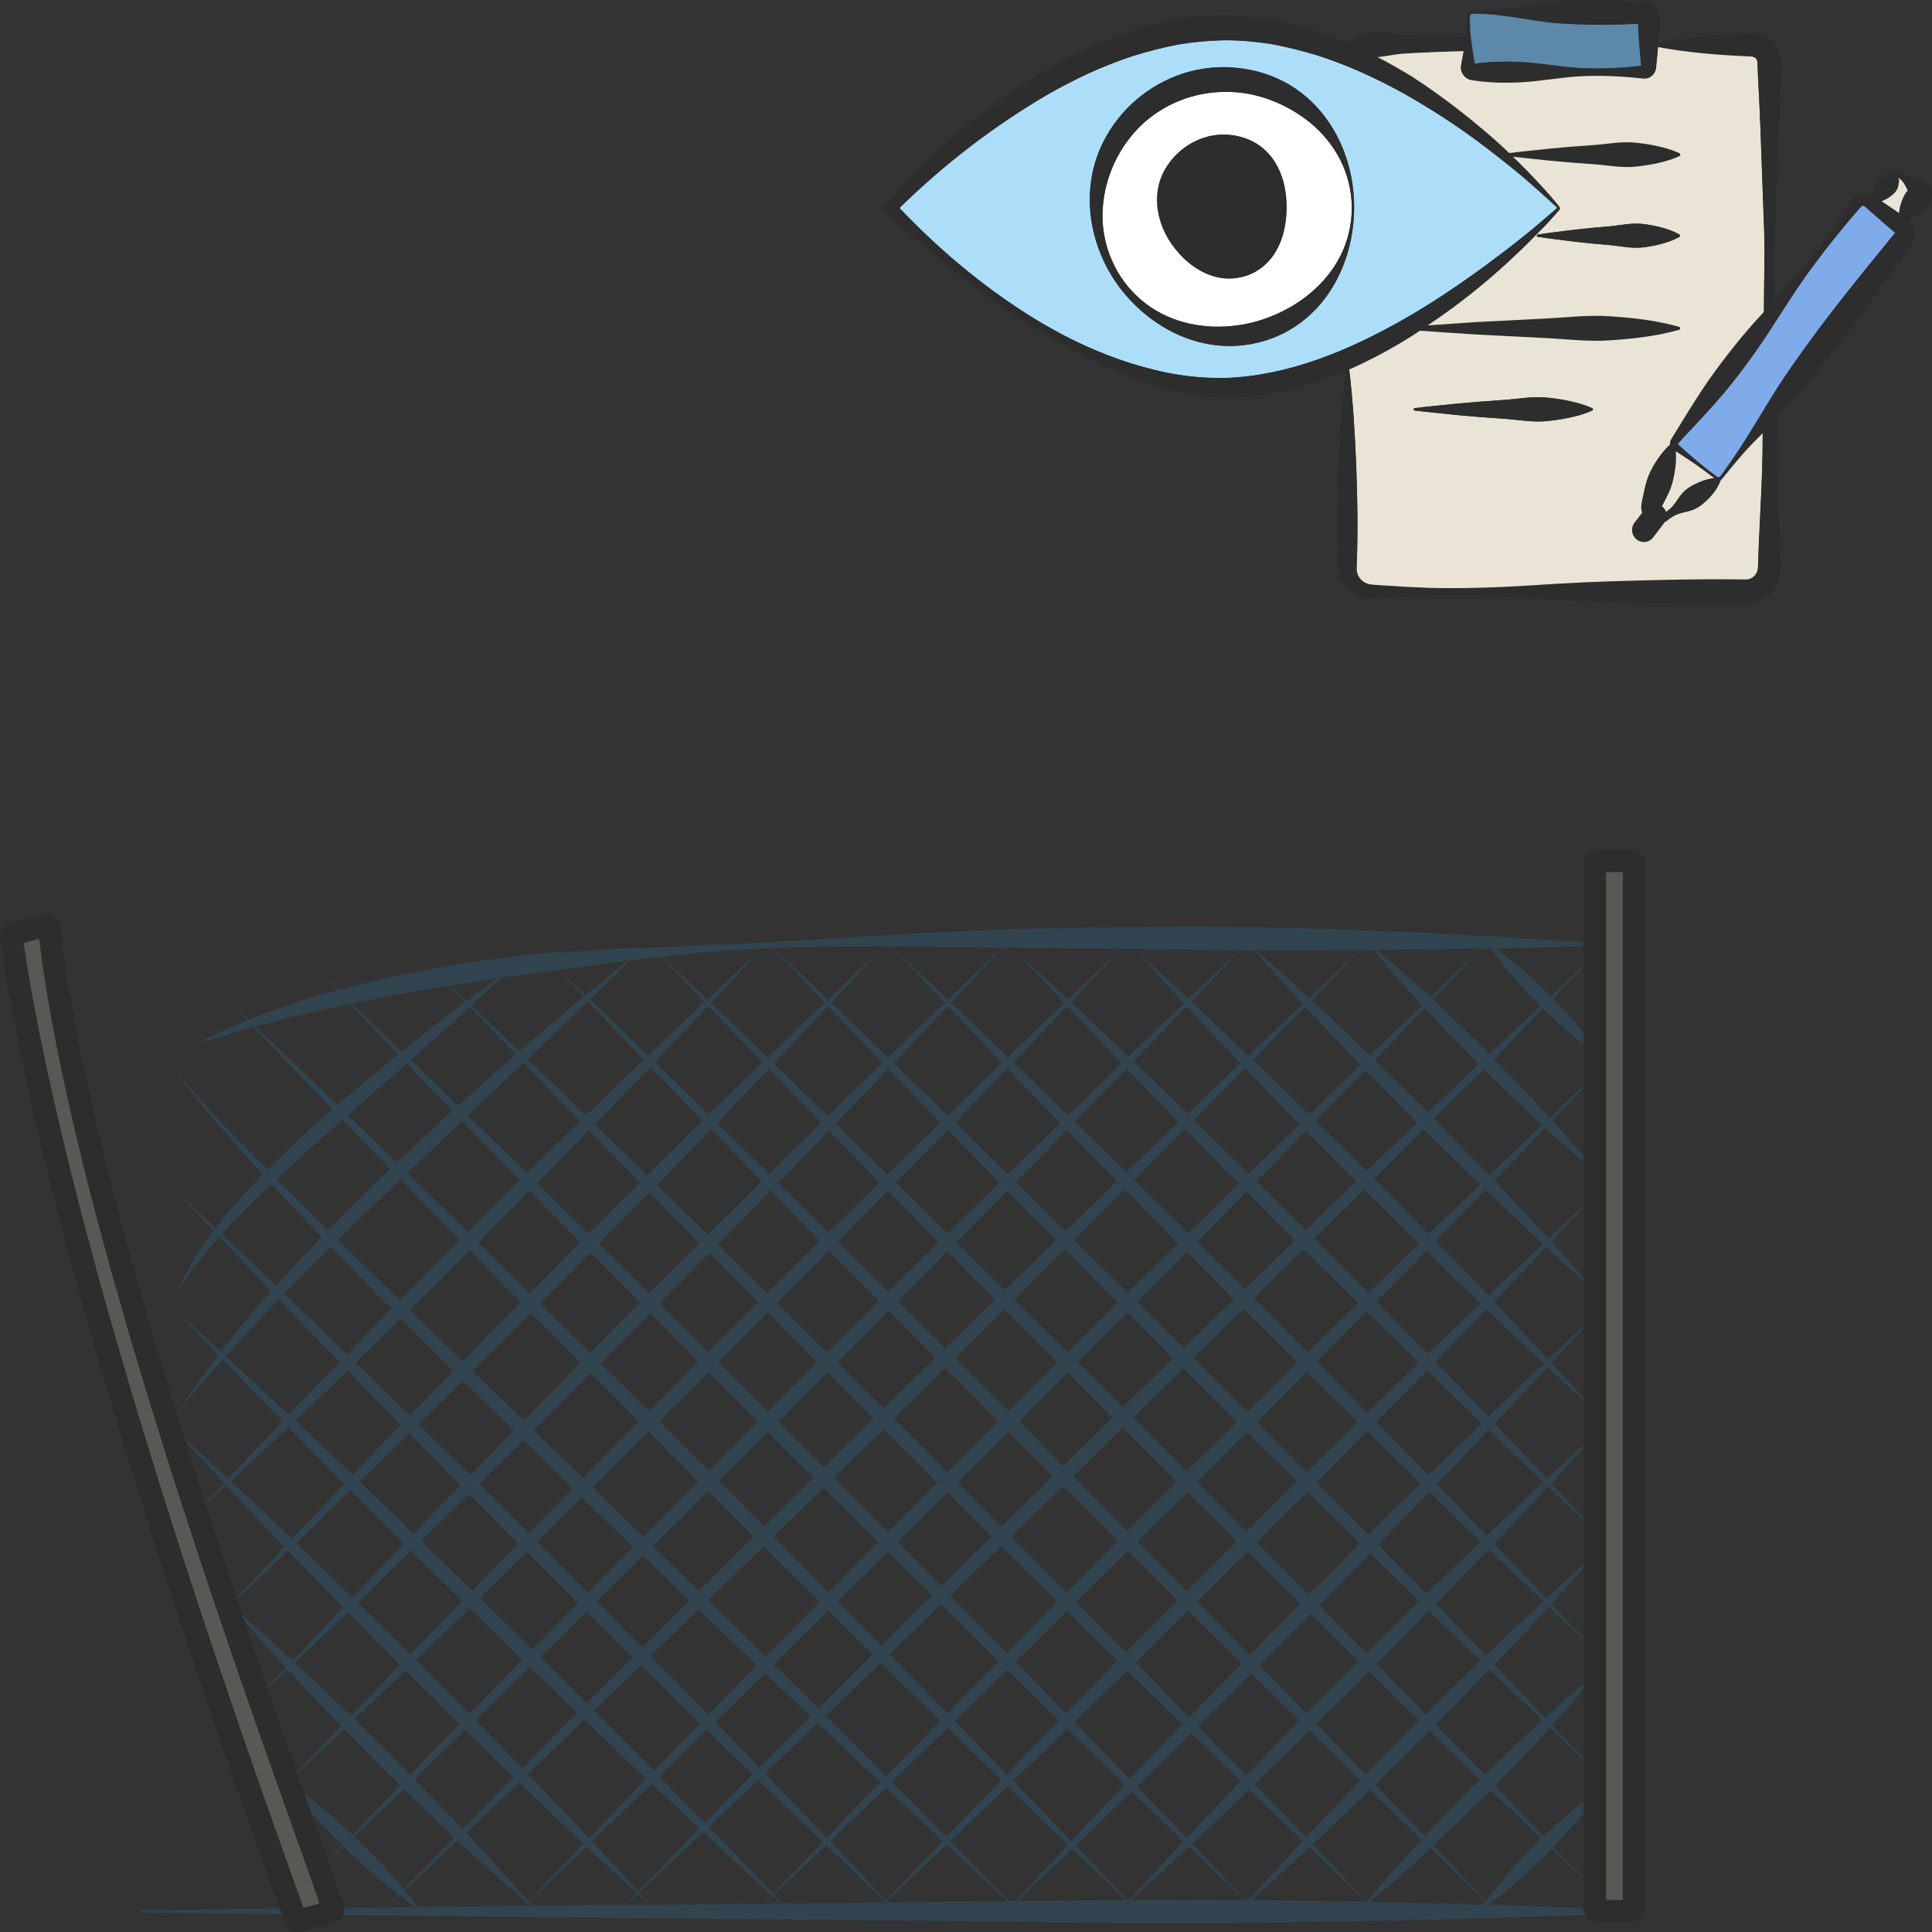 <?xml version="1.0" encoding="utf-8"?>
<!-- Generator: Adobe Illustrator 24.1.2, SVG Export Plug-In . SVG Version: 6.00 Build 0)  -->
<svg version="1.1" id="Layer_1" xmlns="http://www.w3.org/2000/svg" xmlns:xlink="http://www.w3.org/1999/xlink" x="0px" y="0px"
	 viewBox="0 0 128 128" style="enable-background:new 0 0 128 128;" xml:space="preserve">
<rect x="0" y="0" width="128" height="128" fill="#333333" stroke="none"/>
<style type="text/css">
	.st0{fill:#5C89AA;}
	.st1{fill:#ACDEF9;}
	.st2{fill:#EAE4D6;}
	.st3{fill:#FFFFFF;}
	.st4{fill:#E5B693;}
	.st5{fill:#7FABEA;}
	.st6{fill:#2D2D2D;}
	.st7{fill:#31444F;}
	.st8{fill:#595855;}
</style>
<g>
	<g>
		<path class="st0" d="M97.47,2.61c0.04,0.33,0.09,0.65,0.14,0.98l0.08,0.49l0.02,0.14c0.16-0.02,0.31-0.04,0.47-0.06
			c0.33-0.03,0.65-0.06,0.98-0.07c0.65-0.02,1.3-0.01,1.95,0.04c1.3,0.1,2.61,0.35,3.91,0.39c1.25,0.05,2.49-0.02,3.74-0.16
			l-0.04-0.4c-0.04-0.33-0.07-0.65-0.09-0.98c-0.03-0.33-0.04-0.65-0.06-0.98l-0.02-0.43l-0.2,0.01l-0.98,0.03
			c-0.65,0.03-1.3,0.03-1.95,0.02c-0.65-0.01-1.3-0.03-1.95-0.08c-0.65-0.04-1.3-0.13-1.95-0.23c-1.3-0.22-2.61-0.44-3.91-0.43
			c-0.12,0-0.23,0.11-0.23,0.24c0.01,0.15,0.01,0.32,0.02,0.48C97.4,1.96,97.42,2.28,97.47,2.61z"/>
		<path class="st1" d="M69.19,21.51c1.84,1.07,3.79,1.96,5.8,2.59c1.01,0.31,2.03,0.57,3.06,0.73c1.03,0.16,2.06,0.23,3.09,0.22
			c4.12-0.12,8.11-1.76,11.77-3.84c1.84-1.04,3.6-2.23,5.33-3.48c0.85-0.63,1.71-1.27,2.54-1.94c0.42-0.33,0.83-0.67,1.24-1.02
			l0.61-0.52l0.3-0.26l0.15-0.13l0.07-0.07l0.02-0.02l-0.02-0.02l-0.07-0.07l-0.15-0.14l-0.29-0.27l-0.6-0.54
			c-0.4-0.36-0.8-0.71-1.21-1.06c-0.82-0.69-1.66-1.35-2.51-1.99c-1.7-1.29-3.49-2.45-5.33-3.49c-1.85-1.03-3.77-1.9-5.76-2.53
			c-1-0.3-2-0.55-3.02-0.74c-1.02-0.16-2.04-0.25-3.07-0.25c-1.02,0.02-2.05,0.11-3.06,0.28c-1.01,0.19-2.02,0.45-3.01,0.76
			c-0.99,0.32-1.96,0.71-2.92,1.14c-0.95,0.44-1.89,0.92-2.8,1.45c-3.52,2.06-6.83,4.61-9.76,7.49
			C62.41,16.75,65.64,19.43,69.19,21.51z M72.72,10.28c0.41-1.12,1.07-2.16,1.9-3.04c0.83-0.88,1.85-1.59,2.96-2.07
			c1.12-0.49,2.34-0.72,3.56-0.73c1.22,0.03,2.44,0.27,3.54,0.78c1.11,0.5,2.07,1.26,2.83,2.17c1.53,1.83,2.21,4.14,2.21,6.37
			C89.7,16,89.03,18.3,87.5,20.13c-0.77,0.9-1.74,1.65-2.84,2.13c-1.1,0.48-2.32,0.7-3.51,0.66c-1.2-0.05-2.37-0.37-3.42-0.9
			c-1.05-0.52-1.98-1.23-2.77-2.06c-1.58-1.65-2.59-3.85-2.73-6.19C72.15,12.6,72.3,11.4,72.72,10.28z"/>
		<path class="st2" d="M125.82,14.12c0.01-0.18,0.04-0.36,0.09-0.52c0.08-0.3,0.19-0.56,0.34-0.8c0.04-0.07,0.1-0.12,0.15-0.18
			c-0.04-0.08-0.08-0.16-0.12-0.24c-0.07-0.14-0.14-0.28-0.24-0.38c-0.05-0.05-0.1-0.11-0.15-0.15c-0.02-0.02-0.06-0.05-0.08-0.06
			c-0.01-0.01-0.02,0-0.03,0c-0.02,0.01-0.04,0.03-0.03,0.06c0,0.02,0.01,0.03,0.03,0.04c0.01,0,0.01,0.01,0.02,0.01
			c0.01,0,0.02,0.01,0.01,0.03c-0.02,0.16-0.04,0.32-0.08,0.47c-0.09,0.28-0.31,0.47-0.55,0.64c-0.16,0.11-0.34,0.2-0.56,0.27
			l0.47,0.31C125.34,13.79,125.58,13.96,125.82,14.12z"/>
		<path class="st3" d="M78.05,21.23c1.01,0.33,2.06,0.45,3.09,0.4c1.03-0.05,2.04-0.26,2.99-0.64c0.95-0.37,1.86-0.88,2.67-1.56
			c0.81-0.67,1.52-1.51,2.01-2.49c0.49-0.97,0.76-2.07,0.75-3.18c0-1.1-0.27-2.2-0.76-3.17c-0.49-0.97-1.2-1.81-2.01-2.48
			c-1.64-1.31-3.63-2.06-5.65-2.03c-2.01,0.01-4.01,0.78-5.5,2.18c-1.47,1.41-2.43,3.37-2.58,5.5c-0.16,2.12,0.66,4.34,2.24,5.83
			C76.09,20.35,77.04,20.9,78.05,21.23z M76.85,11.99c0.18-0.58,0.51-1.12,0.93-1.58c0.83-0.92,2.09-1.52,3.36-1.49
			c0.63,0.01,1.26,0.16,1.83,0.44c0.56,0.28,1.03,0.71,1.38,1.2c0.69,1.01,0.89,2.15,0.89,3.21c-0.02,1.06-0.21,2.2-0.91,3.19
			c-0.35,0.48-0.83,0.9-1.39,1.16c-0.56,0.26-1.19,0.37-1.8,0.32c-1.24-0.1-2.29-0.83-3.02-1.65c-0.75-0.82-1.28-1.85-1.43-3.02
			C76.63,13.19,76.66,12.57,76.85,11.99z"/>
		<path class="st4" d="M126.66,13.04c0.02,0.01-0.03-0.04-0.05-0.07c-0.05-0.05-0.09-0.11-0.13-0.18c0-0.01-0.01-0.01-0.01-0.02
			c0.02,0.07,0.04,0.13,0.09,0.18C126.59,12.99,126.63,13.02,126.66,13.04z"/>
		<path class="st5" d="M114.71,25.43c-0.63,0.79-1.31,1.55-1.99,2.29l-1.04,1.11l-0.52,0.56c-0.01,0-0.03,0-0.03,0.02
			c0.05,0.05,0.18,0.16,0.26,0.24c0.75,0.68,1.53,1.33,2.34,1.94c0.07,0.05,0.18,0.04,0.24-0.02l0.22-0.3l0.44-0.62
			c0.28-0.42,0.58-0.83,0.84-1.26c0.55-0.85,1.07-1.73,1.6-2.59c1.04-1.75,2.23-3.38,3.43-5.01c1.22-1.62,2.48-3.2,3.75-4.76
			l0.96-1.18l0.24-0.29l0.11-0.13c-0.37-0.31-0.74-0.63-1.11-0.96l-0.57-0.5l-0.29-0.25c-0.06-0.06-0.05-0.05-0.07-0.06
			c-0.01-0.01-0.03-0.02-0.04-0.02c-0.03-0.01-0.07-0.01-0.11,0c-0.02,0.01-0.04,0.02-0.05,0.03c-0.03,0.03-0.08,0.09-0.12,0.13
			l-0.5,0.58c-0.33,0.38-0.65,0.77-0.97,1.17c-0.64,0.78-1.25,1.59-1.85,2.4c-1.19,1.63-2.22,3.39-3.37,5.06
			C115.94,23.83,115.34,24.64,114.71,25.43z"/>
		<path class="st4" d="M125.59,15.45c0,0.01,0,0.01,0.01,0.02c0,0,0.05,0.03,0.01,0C125.6,15.46,125.6,15.45,125.59,15.45z"/>
		<path class="st2" d="M98.82,9.07c0.4,0.35,0.79,0.7,1.17,1.07c0.91-0.12,1.83-0.2,2.74-0.3c0.95-0.09,1.9-0.17,2.85-0.23
			c0.95-0.07,1.9-0.27,2.85-0.15c0.47,0.05,0.95,0.12,1.42,0.23c0.47,0.11,0.95,0.24,1.42,0.46c0.04,0.02,0.06,0.07,0.04,0.11
			c-0.01,0.02-0.02,0.03-0.04,0.04c-0.47,0.22-0.95,0.36-1.42,0.46c-0.47,0.11-0.95,0.18-1.42,0.23c-0.95,0.11-1.9-0.09-2.85-0.15
			c-0.95-0.06-1.9-0.14-2.85-0.23c-0.85-0.09-1.69-0.17-2.54-0.27c0.33,0.32,0.66,0.64,0.98,0.97c0.38,0.39,0.75,0.78,1.11,1.18
			c0.18,0.2,0.36,0.4,0.54,0.61l0.26,0.31l0.13,0.16l0.06,0.08l0.03,0.04c0.02,0.02,0.04,0.06,0.05,0.09
			c-0.01,0.03-0.03,0.07-0.05,0.09l-0.03,0.04l-0.07,0.08l-0.13,0.15l-0.27,0.3c-0.18,0.2-0.36,0.4-0.55,0.59
			c-0.37,0.39-0.75,0.77-1.14,1.15c-0.77,0.76-1.56,1.5-2.38,2.19c-0.82,0.7-1.66,1.38-2.54,2.02c-0.54,0.4-1.1,0.79-1.67,1.17
			c1.08-0.08,2.17-0.14,3.25-0.22l4.49-0.23c1.5-0.07,2.99-0.27,4.49-0.15c1.5,0.1,2.99,0.27,4.49,0.69
			c0.04,0.01,0.07,0.06,0.06,0.1c-0.01,0.03-0.03,0.05-0.06,0.06c-1.5,0.42-2.99,0.59-4.49,0.69c-1.5,0.11-2.99-0.09-4.49-0.15
			l-4.49-0.23c-1.24-0.09-2.47-0.16-3.71-0.25c-0.19,0.12-0.37,0.25-0.56,0.37c-1.31,0.83-2.69,1.57-4.12,2.2
			c0.25,2.07,0.37,4.14,0.46,6.2c0.09,2.23,0.13,4.46,0.04,6.7l-0.01,0.35c0.01,0.08,0.01,0.17,0.04,0.26
			c0.04,0.17,0.15,0.32,0.27,0.46c0.13,0.13,0.3,0.23,0.49,0.28c0.05,0.02,0.1,0.02,0.14,0.03c0.05,0.01,0.13,0.01,0.2,0.02
			l0.42,0.03c1.12,0.08,2.23,0.14,3.35,0.18c2.23,0.05,4.46-0.03,6.7-0.17c2.23-0.15,4.46-0.26,6.7-0.31
			c2.23-0.06,4.46-0.11,6.7-0.09l0.79,0.01c0.14,0,0.27-0.04,0.4-0.11c0.12-0.08,0.23-0.18,0.29-0.31c0.04-0.06,0.06-0.13,0.08-0.2
			c0-0.04,0.02-0.07,0.02-0.11l0.01-0.06l0-0.1c0.04-1.12,0.08-2.23,0.14-3.35c0.1-1.95,0.17-3.56,0.17-5.5
			c-0.43,0.45-0.58,0.56-0.99,1.02c-0.35,0.37-0.66,0.76-1,1.15l-0.48,0.59l-0.24,0.3c-0.02,0.02-0.05,0.04-0.07,0.05c0,0,0,0,0,0
			c0,0.01,0,0.02-0.01,0.03c-0.19,0.48-0.46,0.84-0.76,1.17c-0.31,0.31-0.63,0.61-1.04,0.77c-0.41,0.16-0.91,0.21-1.29,0.41
			c-0.1,0.05-0.19,0.11-0.27,0.17c-0.04,0.03-0.09,0.06-0.13,0.1c-0.04,0.03-0.07,0.07-0.16,0.12c-0.02,0.01-0.05,0.02-0.07,0.03
			c-0.01,0.02-0.03,0.05-0.04,0.07l-0.72,0.94c-0.15,0.2-0.38,0.3-0.61,0.3c-0.16,0-0.33-0.05-0.47-0.16
			c-0.34-0.26-0.4-0.74-0.14-1.08l0.52-0.68c-0.06-0.14-0.09-0.3-0.07-0.46l0.04-0.25c0.01-0.05,0.02-0.11,0.03-0.16l0.07-0.32
			c0.09-0.43,0.18-0.85,0.34-1.25c0.17-0.4,0.38-0.78,0.64-1.15c0.23-0.32,0.47-0.63,0.79-0.92c-0.02-0.13,0.01-0.26,0.09-0.37
			l0.4-0.65l0.8-1.3c0.54-0.86,1.09-1.71,1.69-2.53c0.6-0.82,1.22-1.61,1.87-2.39c0.53-0.63,0.81-0.93,1.36-1.54
			c0-2.03,0.09-4.16-0.01-6.08l-0.23-6.34c-0.04-1.06-0.09-2.11-0.15-3.17l-0.03-0.79l0-0.18c0-0.02-0.01-0.04-0.01-0.06
			c-0.01-0.04-0.03-0.08-0.05-0.12c-0.04-0.08-0.11-0.13-0.19-0.17c-0.04-0.02-0.08-0.03-0.13-0.04c0-0.01-0.11-0.01-0.16-0.01
			l-0.2-0.01c-1.95-0.1-3.91-0.25-5.86-0.61c-0.02,0.29-0.05,0.58-0.08,0.87l-0.05,0.51c-0.03,0.38-0.37,0.73-0.79,0.71
			c-1.3-0.15-2.61-0.22-3.91-0.17c-1.3,0.05-2.61,0.29-3.91,0.39c-0.65,0.05-1.3,0.06-1.95,0.04c-0.33-0.01-0.65-0.03-0.98-0.07
			c-0.16-0.02-0.33-0.03-0.49-0.06l-0.06-0.01l-0.1-0.01c-0.11-0.01-0.23-0.05-0.32-0.11c-0.19-0.11-0.32-0.29-0.38-0.48
			c-0.03-0.09-0.04-0.19-0.03-0.29l0.02-0.12l0.04-0.24l0.13-0.68c-0.36-0.01-3.39,0.11-4.1,0.17c-0.58,0.05-1.16,0.19-1.74,0.18
			c0.84,0.44,1.67,0.91,2.47,1.4C95.46,6.32,97.18,7.65,98.82,9.07z M111.3,15.66c-0.01,0.01-0.02,0.03-0.03,0.03
			c-0.39,0.22-0.78,0.36-1.17,0.46c-0.39,0.11-0.78,0.18-1.17,0.23c-0.78,0.11-1.56-0.09-2.35-0.15c-0.78-0.06-1.56-0.14-2.35-0.23
			c-0.78-0.1-1.56-0.19-2.35-0.31c-0.04-0.01-0.07-0.05-0.06-0.09c0.01-0.03,0.03-0.06,0.06-0.06c0.78-0.12,1.56-0.2,2.35-0.31
			c0.78-0.09,1.56-0.17,2.35-0.23c0.78-0.07,1.56-0.27,2.35-0.15c0.39,0.05,0.78,0.12,1.17,0.23c0.39,0.11,0.78,0.24,1.17,0.46
			C111.31,15.57,111.33,15.62,111.3,15.66z M105.53,27.16c-0.01,0.02-0.02,0.03-0.04,0.04c-0.49,0.22-0.98,0.36-1.47,0.46
			c-0.49,0.11-0.98,0.18-1.47,0.23c-0.98,0.11-1.96-0.09-2.94-0.15c-0.98-0.06-1.96-0.14-2.94-0.23c-0.98-0.1-1.96-0.19-2.94-0.31
			c-0.04-0.01-0.07-0.04-0.07-0.09c0-0.04,0.03-0.06,0.07-0.07c0.98-0.12,1.96-0.2,2.94-0.31c0.98-0.09,1.96-0.17,2.94-0.23
			c0.98-0.07,1.96-0.27,2.94-0.15c0.49,0.05,0.98,0.12,1.47,0.23c0.49,0.11,0.98,0.24,1.47,0.46
			C105.53,27.06,105.55,27.11,105.53,27.16z"/>
		<path class="st6" d="M79.76,17.1c0.47,0.1,0.93,0.11,1.38,0.06c0.89-0.11,1.69-0.38,2.5-0.88c0.39-0.26,0.78-0.6,1.04-1.04
			c0.27-0.43,0.42-0.95,0.41-1.47c-0.01-0.52-0.15-1.03-0.42-1.46c-0.26-0.43-0.64-0.77-1.04-1.03c-0.4-0.26-0.82-0.42-1.23-0.55
			c-0.41-0.13-0.83-0.19-1.25-0.17c-0.84,0.02-1.67,0.3-2.33,0.87c-0.64,0.58-1.12,1.38-1.27,2.33c-0.16,0.94,0.19,2.01,0.93,2.67
			C78.84,16.78,79.3,16.99,79.76,17.1z"/>
		<path class="st2" d="M110.78,32.06c-0.12,0.41-0.32,0.8-0.52,1.19l-0.15,0.29c0,0-0.01,0.01-0.01,0.01c0,0,0,0,0.01,0
			c0.13,0.1,0.22,0.23,0.27,0.38c0,0,0.01-0.01,0.01-0.01c0.09-0.06,0.18-0.12,0.26-0.2c0.33-0.28,0.54-0.73,0.84-1.06
			c0.3-0.33,0.69-0.52,1.08-0.7c0.31-0.13,0.65-0.24,1.02-0.28c-0.78-0.6-1.59-1.17-2.43-1.7c-0.05-0.04-0.1-0.06-0.14-0.09
			c0.02,0.3,0.02,0.6,0,0.89C110.97,31.22,110.89,31.64,110.78,32.06z"/>
		<path class="st6" d="M110.1,15.08c-0.39-0.11-0.78-0.18-1.17-0.23c-0.78-0.11-1.56,0.09-2.35,0.15c-0.78,0.06-1.56,0.14-2.35,0.23
			c-0.78,0.1-1.56,0.18-2.35,0.31c-0.03,0.01-0.06,0.03-0.06,0.06c-0.01,0.04,0.02,0.08,0.06,0.09c0.78,0.12,1.56,0.2,2.35,0.31
			c0.78,0.09,1.56,0.17,2.35,0.23c0.78,0.07,1.56,0.27,2.35,0.15c0.39-0.05,0.78-0.12,1.17-0.23c0.39-0.11,0.78-0.24,1.17-0.46
			c0.01-0.01,0.03-0.02,0.03-0.03c0.02-0.04,0.01-0.1-0.03-0.12C110.88,15.32,110.49,15.18,110.1,15.08z"/>
		<path class="st6" d="M104.02,26.58c-0.49-0.11-0.98-0.18-1.47-0.23c-0.98-0.11-1.96,0.09-2.94,0.15
			c-0.98,0.06-1.96,0.14-2.94,0.23c-0.98,0.1-1.96,0.18-2.94,0.31c-0.03,0-0.06,0.03-0.07,0.07c-0.01,0.04,0.02,0.08,0.07,0.09
			c0.98,0.12,1.96,0.2,2.94,0.31c0.98,0.09,1.96,0.17,2.94,0.23c0.98,0.07,1.96,0.27,2.94,0.15c0.49-0.05,0.98-0.12,1.47-0.23
			c0.49-0.11,0.98-0.24,1.47-0.46c0.02-0.01,0.03-0.02,0.04-0.04c0.02-0.04,0-0.09-0.04-0.11C105,26.82,104.51,26.69,104.02,26.58z"
			/>
		<path class="st6" d="M74.95,19.96c0.79,0.83,1.72,1.53,2.77,2.06c1.05,0.52,2.22,0.84,3.42,0.9c1.19,0.05,2.41-0.18,3.51-0.66
			c1.1-0.48,2.08-1.23,2.84-2.13c1.53-1.82,2.21-4.13,2.22-6.36c0-2.23-0.68-4.54-2.21-6.37c-0.76-0.91-1.73-1.67-2.83-2.17
			c-1.1-0.51-2.32-0.75-3.54-0.78c-1.22,0-2.44,0.23-3.56,0.73c-1.12,0.49-2.13,1.2-2.96,2.07c-0.83,0.87-1.49,1.91-1.9,3.04
			c-0.41,1.12-0.56,2.32-0.5,3.49C72.36,16.11,73.37,18.31,74.95,19.96z M73.06,13.77c0.15-2.12,1.11-4.09,2.58-5.5
			c1.49-1.4,3.48-2.17,5.5-2.18c2.02-0.03,4.01,0.72,5.65,2.03c0.81,0.67,1.52,1.51,2.01,2.48c0.49,0.97,0.76,2.07,0.76,3.17
			c0,1.1-0.26,2.2-0.75,3.18c-0.49,0.98-1.2,1.81-2.01,2.49c-0.81,0.68-1.72,1.19-2.67,1.56c-0.95,0.37-1.96,0.59-2.99,0.64
			c-1.03,0.05-2.08-0.07-3.09-0.4c-1.01-0.33-1.96-0.88-2.74-1.63C73.72,18.11,72.9,15.89,73.06,13.77z"/>
		<path class="st6" d="M63.63,18.26c1.71,1.31,3.47,2.56,5.31,3.68c0.92,0.56,1.85,1.11,2.81,1.6c0.96,0.5,1.94,0.98,2.96,1.37
			c2.03,0.8,4.19,1.35,6.43,1.42c2.24,0.03,4.45-0.43,6.52-1.18c0.5-0.18,0.98-0.38,1.47-0.58c-0.24,2.03-0.36,4.05-0.45,6.08
			c-0.09,2.23-0.13,4.46-0.04,6.7l0.01,0.21l0.02,0.27c0.03,0.19,0.08,0.38,0.16,0.56c0.15,0.35,0.4,0.66,0.7,0.88
			c0.3,0.22,0.66,0.36,1.03,0.39c0.09,0.01,0.18,0.01,0.27,0.01c0.09,0,0.14-0.01,0.22-0.01l0.42-0.03
			c1.12-0.08,2.23-0.14,3.35-0.18c2.23-0.05,4.46,0.03,6.7,0.17c2.23,0.15,4.46,0.26,6.7,0.31c2.23,0.06,4.46,0.11,6.7,0.09
			l0.42-0.01l0.21,0l0.1,0l0.15-0.01c0.42-0.03,0.83-0.18,1.17-0.41c0.34-0.24,0.63-0.56,0.8-0.94c0.09-0.19,0.15-0.39,0.19-0.59
			c0.01-0.1,0.03-0.2,0.03-0.31l0-0.15l0-0.1c-0.04-1.12-0.08-2.23-0.14-3.35c-0.1-2.06-0.13-6.53,0.04-6.71
			c1.41-1.46,2.68-3.04,3.93-4.63c1.24-1.6,2.43-3.23,3.61-4.88l0.88-1.23l0.22-0.31l0.11-0.15c0.06-0.09,0.14-0.22,0.18-0.34
			c0.09-0.26,0.09-0.54,0-0.79c-0.07-0.21-0.23-0.41-0.38-0.54c0.16-0.06,0.3-0.13,0.43-0.21c0.27-0.15,0.49-0.33,0.68-0.54
			c0.1-0.1,0.17-0.22,0.24-0.34l0.06-0.1c0.03-0.05,0.06-0.11,0.08-0.16c0.04-0.11,0.07-0.23,0.07-0.35
			c0.01-0.24-0.07-0.47-0.2-0.65c-0.07-0.09-0.15-0.17-0.24-0.24c-0.08-0.05-0.08-0.04-0.12-0.06c-0.07-0.03-0.13-0.06-0.21-0.08
			c-0.14-0.05-0.3-0.07-0.45-0.1c-0.15-0.03-0.3-0.06-0.43-0.13c-0.07-0.03-0.13-0.07-0.18-0.11c-0.03-0.02-0.05-0.04-0.09-0.07
			c-0.05-0.04-0.1-0.07-0.16-0.09c-0.11-0.05-0.25-0.07-0.39-0.05c-0.13,0-0.3,0.11-0.39,0.17c-0.15,0.06-0.3,0.12-0.43,0.2
			c-0.25,0.16-0.37,0.43-0.48,0.7c-0.07,0.2-0.12,0.41-0.12,0.66c-0.05-0.03-0.14-0.09-0.22-0.12c-0.1-0.04-0.21-0.07-0.32-0.07
			c-0.22-0.01-0.44,0.05-0.61,0.17c-0.09,0.06-0.17,0.13-0.23,0.22c-0.05,0.07-0.07,0.11-0.11,0.17l-0.42,0.63
			c-0.28,0.42-0.57,0.83-0.87,1.24c-0.59,0.82-1.2,1.63-1.83,2.42c-0.68,0.85-1.26,1.45-1.99,2.26c0.1-1.84,0.03-3.46,0.12-5.29
			l0.23-6.34c0.04-1.06,0.09-2.11,0.15-3.17l0.03-0.79l0-0.21c0-0.11-0.01-0.22-0.03-0.33c-0.04-0.22-0.11-0.43-0.23-0.62
			c-0.22-0.38-0.57-0.69-0.99-0.85c-0.21-0.08-0.43-0.12-0.64-0.13c-0.13,0-0.16,0-0.23,0l-0.2,0.01c-1.95,0.1-3.89,0.25-5.84,0.61
			c0.02-0.26,0.03-0.51,0.05-0.77l0.02-0.49l0.01-0.24l0.01-0.12c0-0.12-0.02-0.25-0.06-0.37c-0.08-0.24-0.26-0.46-0.5-0.59
			c-0.12-0.07-0.26-0.11-0.41-0.12l-0.17-0.01l-0.49-0.02l-0.98-0.03C106.7,0,106.05,0,105.4,0c-0.65,0.01-1.3,0.03-1.95,0.08
			c-0.65,0.04-1.3,0.13-1.95,0.23c-1.3,0.22-2.61,0.44-3.91,0.43c-0.21,0-0.39,0.19-0.39,0.39l-0.02,0.49
			c-0.02,0.33-0.05,0.49-0.1,0.81c-0.29,0-3.47-0.05-4.19-0.11c-0.71-0.07-1.43-0.27-2.14-0.15l-0.27,0.04
			c-0.13,0.02-0.28,0.04-0.41,0.09c-0.27,0.1-0.5,0.26-0.67,0.47c-0.03,0.03-0.04,0.07-0.07,0.11c-0.53-0.23-1.07-0.44-1.62-0.64
			c-1.05-0.37-2.12-0.66-3.22-0.87c-1.1-0.2-2.22-0.31-3.35-0.34c-1.13,0.01-2.25,0.12-3.35,0.31c-1.1,0.21-2.18,0.49-3.23,0.85
			c-1.05,0.37-2.07,0.8-3.06,1.28c-0.99,0.49-1.95,1.02-2.89,1.58c-1.87,1.14-3.63,2.44-5.29,3.85c-1.67,1.41-3.2,2.94-4.64,4.59
			l-0.26,0.3l0.27,0.27C60.26,15.58,61.93,16.93,63.63,18.26z M125.59,15.47c0,0,0-0.01-0.01-0.02c0.01,0.01,0.01,0.01,0.02,0.02
			C125.64,15.5,125.59,15.47,125.59,15.47z M125.19,13.06c0.23-0.18,0.45-0.36,0.55-0.64c0.04-0.14,0.06-0.31,0.08-0.47
			c0.01-0.03,0-0.03-0.01-0.03c-0.01,0-0.02-0.01-0.02-0.01c-0.01-0.01-0.02-0.03-0.03-0.04c-0.01-0.03,0.01-0.06,0.03-0.06
			c0.01,0,0.02-0.01,0.03,0c0.02,0.01,0.05,0.04,0.08,0.06c0.06,0.04,0.1,0.09,0.15,0.15c0.09,0.11,0.17,0.25,0.24,0.38
			c0.04,0.08,0.08,0.16,0.12,0.24c-0.05,0.06-0.11,0.12-0.15,0.18c-0.15,0.24-0.26,0.5-0.34,0.8c-0.04,0.16-0.07,0.33-0.09,0.52
			c-0.24-0.16-0.48-0.32-0.72-0.48l-0.47-0.31C124.84,13.26,125.03,13.16,125.19,13.06z M119.89,17.94c0.6-0.82,1.21-1.62,1.85-2.4
			c0.32-0.39,0.64-0.78,0.97-1.17l0.5-0.58c0.04-0.04,0.09-0.11,0.12-0.13c0.02-0.01,0.03-0.02,0.05-0.03
			c0.04-0.01,0.08-0.01,0.11,0c0.02,0.01,0.03,0.01,0.04,0.02c0.02,0.02,0,0.01,0.07,0.06l0.29,0.25l0.57,0.5
			c0.37,0.32,0.73,0.64,1.11,0.96l-0.11,0.13l-0.24,0.29l-0.96,1.18c-1.28,1.57-2.54,3.15-3.75,4.76c-1.2,1.63-2.39,3.26-3.43,5.01
			c-0.54,0.86-1.05,1.74-1.6,2.59c-0.27,0.43-0.56,0.84-0.84,1.26l-0.44,0.62l-0.22,0.3c-0.06,0.07-0.17,0.08-0.24,0.02
			c-0.81-0.61-1.59-1.25-2.34-1.94c-0.08-0.08-0.21-0.19-0.26-0.24c0-0.02,0.01-0.02,0.03-0.02l0.52-0.56l1.04-1.11
			c0.69-0.75,1.36-1.5,1.99-2.29c0.63-0.79,1.23-1.6,1.81-2.44C117.67,21.33,118.7,19.57,119.89,17.94z M111.01,29.88
			c0.05,0.03,0.09,0.06,0.14,0.09c0.84,0.53,1.64,1.1,2.43,1.7c-0.37,0.05-0.7,0.15-1.02,0.28c-0.4,0.18-0.79,0.38-1.08,0.7
			c-0.3,0.33-0.51,0.78-0.84,1.06c-0.08,0.07-0.17,0.14-0.26,0.2c0,0-0.01,0.01-0.01,0.01c-0.05-0.15-0.13-0.28-0.27-0.38
			c0,0,0,0-0.01,0c0,0,0.01-0.01,0.01-0.01l0.15-0.29c0.2-0.39,0.4-0.77,0.52-1.19c0.12-0.42,0.2-0.84,0.23-1.29
			C111.02,30.48,111.03,30.19,111.01,29.88z M97.58,0.9c1.3,0,2.61,0.22,3.91,0.43c0.65,0.1,1.3,0.19,1.95,0.23
			c0.65,0.04,1.3,0.06,1.95,0.08c0.65,0.01,1.3,0.01,1.95-0.02l0.98-0.03l0.2-0.01l0.02,0.43c0.02,0.33,0.03,0.65,0.06,0.98
			c0.03,0.33,0.06,0.65,0.09,0.98l0.04,0.4c-1.25,0.13-2.49,0.2-3.74,0.16c-1.3-0.05-2.61-0.29-3.91-0.39
			c-0.65-0.05-1.3-0.06-1.95-0.04c-0.33,0.01-0.65,0.03-0.98,0.07c-0.16,0.02-0.31,0.03-0.47,0.06l-0.02-0.14l-0.08-0.49
			c-0.05-0.33-0.1-0.65-0.14-0.98c-0.05-0.33-0.07-0.65-0.09-0.98c-0.01-0.16-0.01-0.33-0.02-0.48C97.35,1.02,97.46,0.9,97.58,0.9z
			 M92.88,3.56c0.71-0.06,3.74-0.18,4.1-0.17l-0.13,0.68l-0.04,0.24L96.8,4.44c-0.01,0.09,0,0.19,0.03,0.29
			c0.06,0.19,0.19,0.37,0.38,0.48c0.1,0.06,0.21,0.09,0.32,0.11l0.1,0.01l0.06,0.01c0.16,0.02,0.33,0.04,0.49,0.06
			c0.33,0.03,0.65,0.06,0.98,0.07c0.65,0.02,1.3,0.01,1.95-0.04c1.3-0.1,2.61-0.35,3.91-0.39c1.3-0.05,2.61,0.03,3.91,0.17
			c0.41,0.02,0.76-0.33,0.79-0.71l0.05-0.51c0.03-0.29,0.06-0.58,0.08-0.87c1.95,0.36,3.91,0.52,5.86,0.61l0.2,0.01
			c0.05,0,0.16,0,0.16,0.01c0.05,0.01,0.09,0.02,0.13,0.04c0.08,0.04,0.15,0.09,0.19,0.17c0.02,0.04,0.04,0.08,0.05,0.12
			c0,0.02,0.01,0.04,0.01,0.06l0,0.18l0.03,0.79c0.06,1.06,0.1,2.11,0.15,3.17l0.23,6.34c0.09,1.92,0.01,4.05,0.01,6.08
			c-0.55,0.61-0.83,0.91-1.36,1.54c-0.65,0.78-1.28,1.57-1.87,2.39c-0.6,0.82-1.15,1.67-1.69,2.53l-0.8,1.3l-0.4,0.65
			c-0.08,0.1-0.1,0.24-0.09,0.37c-0.32,0.29-0.57,0.6-0.79,0.92c-0.26,0.37-0.47,0.75-0.64,1.15c-0.17,0.4-0.25,0.82-0.34,1.25
			l-0.07,0.32c-0.01,0.05-0.02,0.11-0.03,0.16l-0.04,0.25c-0.02,0.16,0.01,0.32,0.07,0.46l-0.52,0.68
			c-0.26,0.34-0.19,0.82,0.14,1.08c0.14,0.11,0.3,0.16,0.47,0.16c0.23,0,0.46-0.1,0.61-0.3l0.72-0.94c0.02-0.02,0.03-0.05,0.04-0.07
			c0.02-0.01,0.05-0.02,0.07-0.03c0.09-0.06,0.11-0.09,0.16-0.12c0.04-0.04,0.08-0.07,0.13-0.1c0.09-0.06,0.18-0.12,0.27-0.17
			c0.38-0.21,0.87-0.25,1.29-0.41c0.41-0.17,0.73-0.46,1.04-0.77c0.3-0.32,0.57-0.68,0.76-1.17c0-0.01,0.01-0.02,0.01-0.03
			c0,0,0,0,0,0c0.03-0.02,0.05-0.03,0.07-0.05l0.24-0.3l0.48-0.59c0.33-0.38,0.65-0.78,1-1.15c0.41-0.46,0.56-0.57,0.99-1.02
			c0,1.94-0.07,3.55-0.17,5.5c-0.06,1.12-0.1,2.23-0.14,3.35l0,0.1l-0.01,0.06c0,0.04-0.02,0.07-0.02,0.11
			c-0.02,0.07-0.04,0.14-0.08,0.2c-0.06,0.13-0.17,0.23-0.29,0.31c-0.12,0.07-0.26,0.12-0.4,0.11l-0.79-0.01
			c-2.23-0.01-4.46,0.03-6.7,0.09c-2.23,0.04-4.46,0.16-6.7,0.31c-2.23,0.14-4.46,0.22-6.7,0.17c-1.12-0.03-2.23-0.09-3.35-0.18
			l-0.42-0.03c-0.07-0.01-0.15-0.01-0.2-0.02c-0.05-0.01-0.1-0.01-0.14-0.03c-0.19-0.05-0.36-0.15-0.49-0.28
			c-0.13-0.13-0.23-0.29-0.27-0.46c-0.03-0.08-0.03-0.17-0.04-0.26l0.01-0.35c0.09-2.23,0.04-4.46-0.04-6.7
			c-0.09-2.07-0.21-4.14-0.46-6.2c1.43-0.63,2.8-1.37,4.12-2.2c0.19-0.12,0.37-0.25,0.56-0.37c1.24,0.09,2.47,0.17,3.71,0.25
			l4.49,0.23c1.5,0.07,2.99,0.27,4.49,0.15c1.5-0.1,2.99-0.27,4.49-0.69c0.03-0.01,0.05-0.03,0.06-0.06
			c0.01-0.04-0.01-0.09-0.06-0.1c-1.5-0.42-2.99-0.59-4.49-0.69c-1.5-0.11-2.99,0.09-4.49,0.15l-4.49,0.23
			c-1.08,0.08-2.17,0.14-3.25,0.22c0.56-0.38,1.12-0.77,1.67-1.17c0.87-0.64,1.72-1.32,2.54-2.02c0.82-0.7,1.61-1.44,2.38-2.19
			c0.38-0.38,0.76-0.76,1.14-1.15c0.19-0.19,0.37-0.39,0.55-0.59l0.27-0.3l0.13-0.15l0.07-0.08l0.03-0.04
			c0.02-0.02,0.05-0.06,0.05-0.09c-0.01-0.03-0.03-0.07-0.05-0.09l-0.03-0.04l-0.06-0.08l-0.13-0.16l-0.26-0.31
			c-0.18-0.21-0.35-0.41-0.54-0.61c-0.36-0.4-0.74-0.79-1.11-1.18c-0.32-0.33-0.65-0.65-0.98-0.97c0.85,0.1,1.69,0.18,2.54,0.27
			c0.95,0.09,1.9,0.17,2.85,0.23c0.95,0.07,1.9,0.27,2.85,0.15c0.47-0.05,0.95-0.12,1.42-0.23c0.47-0.11,0.95-0.24,1.42-0.46
			c0.02-0.01,0.03-0.02,0.04-0.04c0.02-0.04,0-0.09-0.04-0.11c-0.47-0.22-0.95-0.36-1.42-0.46c-0.47-0.11-0.95-0.18-1.42-0.23
			c-0.95-0.11-1.9,0.09-2.85,0.15c-0.95,0.06-1.9,0.14-2.85,0.23c-0.91,0.1-1.83,0.18-2.74,0.3c-0.38-0.36-0.77-0.72-1.17-1.07
			c-1.63-1.42-3.36-2.76-5.21-3.92c-0.8-0.5-1.63-0.97-2.47-1.4C91.72,3.76,92.3,3.61,92.88,3.56z M69.35,6.29
			c0.92-0.52,1.85-1.01,2.8-1.45c0.96-0.43,1.93-0.81,2.92-1.14c0.99-0.31,2-0.57,3.01-0.76c1.02-0.17,2.04-0.26,3.06-0.28
			c1.02,0,2.05,0.09,3.07,0.25c1.02,0.18,2.02,0.43,3.02,0.74c1.99,0.63,3.91,1.51,5.76,2.53c1.84,1.04,3.64,2.19,5.33,3.49
			c0.85,0.65,1.69,1.31,2.51,1.99c0.41,0.35,0.81,0.7,1.21,1.06l0.6,0.54l0.29,0.27l0.15,0.14l0.07,0.07l0.02,0.02l-0.02,0.02
			l-0.07,0.07l-0.15,0.13l-0.3,0.26l-0.61,0.52c-0.41,0.35-0.82,0.69-1.24,1.02c-0.83,0.67-1.69,1.31-2.54,1.94
			c-1.72,1.25-3.49,2.44-5.33,3.48c-3.66,2.07-7.65,3.71-11.77,3.84c-1.03,0.01-2.06-0.05-3.09-0.22c-1.03-0.16-2.05-0.43-3.06-0.73
			c-2.01-0.63-3.96-1.52-5.8-2.59c-3.56-2.08-6.78-4.76-9.6-7.73C62.52,10.9,65.83,8.36,69.35,6.29z"/>
		<path class="st6" d="M78.12,16.79c0.74,0.81,1.78,1.54,3.02,1.65c0.61,0.05,1.24-0.06,1.8-0.32c0.56-0.25,1.04-0.67,1.39-1.16
			c0.7-1,0.89-2.14,0.91-3.19c0-1.06-0.2-2.2-0.89-3.21c-0.35-0.49-0.82-0.92-1.38-1.2c-0.56-0.28-1.19-0.43-1.83-0.44
			c-1.28-0.03-2.53,0.56-3.36,1.49c-0.42,0.46-0.75,1-0.93,1.58c-0.19,0.58-0.22,1.2-0.16,1.78C76.84,14.94,77.37,15.97,78.12,16.79
			z M77.54,13.77c0.15-0.95,0.63-1.75,1.27-2.33c0.66-0.58,1.5-0.85,2.33-0.87c0.42-0.01,0.84,0.05,1.25,0.17
			c0.41,0.12,0.83,0.29,1.23,0.55c0.4,0.25,0.78,0.59,1.04,1.03c0.27,0.43,0.42,0.94,0.42,1.46c0,0.52-0.14,1.04-0.41,1.47
			c-0.26,0.44-0.64,0.78-1.04,1.04c-0.81,0.5-1.61,0.78-2.5,0.88c-0.44,0.05-0.91,0.05-1.38-0.06c-0.46-0.11-0.93-0.32-1.29-0.66
			C77.72,15.78,77.38,14.71,77.54,13.77z"/>
	</g>
	<g>
		<path class="st7" d="M108.26,126.56c-2.06-0.11-4.12-0.18-6.18-0.26l-3.34-0.1c-0.02-0.02-0.05-0.05-0.07-0.07
			c0.56-0.4,1.1-0.83,1.62-1.27c0.72-0.62,1.42-1.26,2.09-1.94c0.15-0.15,0.29-0.3,0.43-0.45c0.89,0.85,1.77,1.7,2.67,2.55
			c-0.84-0.9-1.7-1.78-2.55-2.67c0.47-0.49,0.94-1,1.38-1.52c0.62-0.72,1.21-1.47,1.74-2.28c-0.82,0.53-1.56,1.12-2.28,1.74
			c-0.51,0.44-1.01,0.9-1.5,1.37c-1.08-1.12-2.15-2.24-3.23-3.36c1.09-1.11,2.18-2.22,3.23-3.37c0.14-0.15,0.28-0.31,0.42-0.47
			c1.01,0.96,2.02,1.93,3.04,2.88c-0.95-1.02-1.92-2.04-2.89-3.05c1.07-1.17,2.12-2.36,3.12-3.6c-1.24,0.99-2.42,2.04-3.59,3.11
			c-1.1-1.15-2.21-2.31-3.31-3.46l-0.05-0.06c0.38-0.4,0.77-0.79,1.14-1.19c0.83-0.87,1.65-1.75,2.46-2.64
			c1.05,0.99,2.09,1.99,3.15,2.97c-0.99-1.06-1.98-2.1-2.98-3.16c1.02-1.12,2.04-2.25,3.04-3.39c-1.14,0.99-2.27,2.01-3.38,3.03
			c-1.15-1.21-2.3-2.43-3.45-3.63c1.2-1.25,2.39-2.51,3.57-3.78c1.06,1,2.12,1.99,3.2,2.98c-0.99-1.08-1.99-2.14-2.99-3.21
			c1.07-1.15,2.13-2.3,3.18-3.46c-1.16,1.05-2.31,2.11-3.45,3.17c-1.15-1.23-2.31-2.45-3.47-3.66c1.17-1.24,2.34-2.48,3.5-3.73
			c1.09,1.01,2.18,2.01,3.29,3.01c-1-1.11-2.01-2.2-3.02-3.3c1.08-1.16,2.15-2.32,3.22-3.49c-1.15,1.08-2.3,2.17-3.44,3.25
			c-1.19-1.28-2.39-2.55-3.6-3.81c1.16-1.2,2.31-2.4,3.45-3.61c1.14,1.04,2.29,2.08,3.46,3.09c-1.02-1.17-2.05-2.32-3.1-3.47
			c1.08-1.14,2.17-2.27,3.24-3.42c-1.15,1.07-2.28,2.15-3.42,3.22c-0.75-0.82-1.51-1.64-2.28-2.44c-0.44-0.46-0.88-0.92-1.32-1.38
			l0.18-0.18c1.06-1.11,2.12-2.22,3.19-3.32c1.11,1.01,2.25,2.01,3.43,2.95c-0.95-1.19-1.95-2.32-2.96-3.44
			c1.05-1.1,2.1-2.2,3.14-3.31c-1.11,1.03-2.21,2.08-3.31,3.13c-0.14-0.16-0.28-0.32-0.43-0.48c-1.07-1.17-2.17-2.3-3.28-3.42
			c1.09-1.11,2.17-2.21,3.26-3.32c0.53,0.52,1.08,1.02,1.64,1.5c0.68,0.58,1.39,1.14,2.17,1.63c-0.49-0.78-1.05-1.49-1.63-2.17
			c-0.49-0.57-0.99-1.12-1.51-1.65c1.02-1.04,2.04-2.08,3.05-3.13c-1.07,0.99-2.13,1.99-3.19,2.99c-0.06-0.06-0.11-0.12-0.17-0.18
			c-0.63-0.63-1.29-1.24-1.98-1.82c-0.48-0.41-0.98-0.79-1.49-1.15c2.17-0.05,4.35-0.12,6.52-0.21c0.04,0,0.07-0.03,0.07-0.07
			c0-0.04-0.03-0.08-0.07-0.08c-7.73-0.61-15.46-0.94-23.2-1.08c-3.87-0.06-7.74-0.01-11.62,0.05c-1.94,0.03-3.87,0.09-5.81,0.16
			c-1.94,0.07-3.87,0.2-5.8,0.3c-3.87,0.24-7.73,0.48-11.6,0.65c-0.97,0.03-1.93,0.09-2.9,0.13l-1.53,0.06
			c-0.02-0.02-0.04-0.04-0.06-0.06c0.02,0.02,0.04,0.04,0.06,0.06l-1.37,0.05c-0.97,0.02-1.94,0.11-2.91,0.17L36,63.15
			c-0.97,0.08-1.93,0.21-2.89,0.34c-0.96,0.13-1.93,0.25-2.89,0.41l-2.87,0.54c-0.96,0.18-1.91,0.37-2.85,0.62l-2.12,0.54
			c-0.27-0.25-0.53-0.51-0.8-0.76c0.24,0.26,0.49,0.52,0.74,0.77l-0.65,0.17c-0.94,0.24-1.86,0.59-2.78,0.89
			c-0.82,0.27-1.63,0.54-2.42,0.89c-0.42-0.39-0.83-0.79-1.24-1.19c0.38,0.41,0.77,0.81,1.16,1.22c-0.08,0.03-0.15,0.06-0.23,0.1
			c-0.89,0.39-1.78,0.78-2.66,1.19c-0.03,0.02-0.05,0.05-0.04,0.09c0.01,0.04,0.05,0.06,0.09,0.05l0,0
			c1.08-0.35,2.17-0.67,3.26-0.98c1.73,1.82,3.47,3.63,5.2,5.45c-0.12,0.1-0.24,0.2-0.36,0.31c-1.34,1.19-2.66,2.41-3.93,3.69
			c-2.11-2.12-4.21-4.26-6.1-6.58c0.5,0.66,0.97,1.34,1.49,1.98l1.59,1.9c0.89,1.01,1.79,2.02,2.7,3.01
			c-0.46,0.47-0.9,0.95-1.34,1.43c-0.62,0.68-1.22,1.39-1.78,2.13c-0.9-0.85-1.8-1.71-2.71-2.56c0.85,0.92,1.72,1.82,2.58,2.73
			c-0.97,1.29-1.82,2.67-2.44,4.15c0.83-1.34,1.8-2.57,2.83-3.74c1.13,1.2,2.27,2.4,3.41,3.6c-1.15,1.3-2.27,2.63-3.33,4
			c-1.01-0.93-2.01-1.86-3.03-2.77c0.95,1,1.91,2,2.86,2.99c-0.94,1.23-1.83,2.49-2.66,3.8c0.95-1.2,1.94-2.35,2.96-3.49
			c1.31,1.37,2.64,2.73,3.96,4.09c-1.2,1.26-2.39,2.54-3.58,3.81c-1.15-1.07-2.31-2.14-3.48-3.19c1.06,1.17,2.13,2.33,3.2,3.49
			c-0.56,0.61-1.13,1.2-1.69,1.81c0.61-0.56,1.21-1.12,1.81-1.68c1.28,1.37,2.56,2.73,3.86,4.08c-1.2,1.28-2.4,2.56-3.58,3.84
			c-0.03-0.03-0.06-0.06-0.09-0.08c0.03,0.03,0.06,0.06,0.08,0.09c-0.06,0.06-0.12,0.13-0.18,0.19c0.06-0.06,0.12-0.12,0.19-0.18
			c1.2,1.41,2.44,2.78,3.69,4.14c-0.66,0.7-1.33,1.4-1.98,2.11c0.7-0.66,1.39-1.33,2.09-1.99c0.31,0.33,0.62,0.67,0.93,1.01
			c0.86,0.92,1.74,1.83,2.62,2.73c-1.18,1.24-2.37,2.48-3.54,3.73c-0.04-0.03-0.08-0.06-0.12-0.09c0.03,0.04,0.06,0.08,0.09,0.12
			c-0.01,0.01-0.02,0.02-0.03,0.04c0.01-0.01,0.02-0.02,0.04-0.03c0.57,0.81,1.2,1.56,1.85,2.28c0.58,0.64,1.18,1.26,1.8,1.87
			c-0.5,0.52-1,1.05-1.5,1.57c0.53-0.5,1.05-1,1.57-1.5c0.09,0.09,0.17,0.17,0.26,0.26c0.73,0.71,1.5,1.39,2.28,2.05
			c0.36,0.3,0.73,0.59,1.1,0.88c-0.27,0.28-0.54,0.56-0.81,0.84l-16.26,0.2c-0.04,0-0.07,0.03-0.07,0.07c0,0.04,0.03,0.07,0.07,0.08
			l24.73,0.3l24.73,0.22c8.24,0.08,16.49,0.25,24.73,0.15c4.12-0.05,8.24-0.11,12.37-0.22l6.18-0.18c2.06-0.09,4.12-0.15,6.18-0.26
			c0.04,0,0.07-0.03,0.07-0.07C108.33,126.6,108.3,126.57,108.26,126.56z M98.7,126.2l-0.13,0c0.02-0.02,0.05-0.03,0.07-0.05
			C98.66,126.16,98.68,126.18,98.7,126.2z M102.11,121.81c-0.14,0.14-0.29,0.27-0.43,0.42c-0.67,0.67-1.32,1.37-1.94,2.09
			c-0.44,0.52-0.86,1.06-1.27,1.62c-1.16-1.23-2.33-2.46-3.5-3.68c1.15-1.08,2.28-2.17,3.4-3.28c0.13-0.13,0.25-0.26,0.38-0.38
			C99.87,119.66,100.99,120.73,102.11,121.81z M82.54,125.89c-1.18-1.25-2.37-2.5-3.56-3.74c1.15-1.08,2.31-2.17,3.45-3.27
			c0.11-0.11,0.22-0.22,0.33-0.32l0.48,0.47c1.02,0.98,2.04,1.96,3.06,2.94c-1.21,1.29-2.4,2.6-3.57,3.93
			C82.67,125.89,82.61,125.89,82.54,125.89z M35.02,126.02c1.29-1.22,2.57-2.44,3.84-3.67c1.1,1.03,2.2,2.04,3.31,3.05
			c-0.26,0.27-0.52,0.53-0.78,0.8l-6.17,0.06C35.16,126.18,35.09,126.1,35.02,126.02z M35.12,126.26l-0.36,0
			c0.06-0.06,0.12-0.11,0.17-0.17C35,126.15,35.06,126.2,35.12,126.26z M23.03,90.8c0.09,0.09,0.18,0.19,0.27,0.28
			c1.08,1.11,2.17,2.21,3.26,3.32c-0.3,0.31-0.59,0.61-0.89,0.91c-0.77,0.8-1.54,1.61-2.31,2.41c-0.43-0.41-0.85-0.82-1.27-1.22
			c-0.84-0.8-1.69-1.59-2.53-2.38c1.07-1.02,2.14-2.03,3.2-3.06C22.85,90.98,22.94,90.89,23.03,90.8z M82.44,62.97
			c0.22,0,0.45,0,0.67,0c1.05,1.2,2.12,2.38,3.2,3.55c-1.2,1.14-2.4,2.28-3.61,3.41c-1.25-1.2-2.5-2.39-3.77-3.57
			c1.08-1.13,2.16-2.26,3.24-3.39L82.44,62.97z M94.6,65.9c-1.1-1.02-2.23-2-3.39-2.96c2.32-0.02,4.64-0.05,6.95-0.1
			c-1.14,1.07-2.26,2.15-3.39,3.23C94.72,66.01,94.66,65.95,94.6,65.9z M94.06,66.44c0.05,0.06,0.1,0.11,0.16,0.17
			c-1.15,1.11-2.3,2.21-3.45,3.32c-0.69-0.67-1.38-1.34-2.08-2c-0.59-0.56-1.19-1.11-1.78-1.66c1.08-1.1,2.15-2.2,3.22-3.32
			c0.29,0,0.59,0,0.88-0.01C91.99,64.14,93.01,65.31,94.06,66.44z M66.83,125.95c-1.28-1.33-2.57-2.65-3.86-3.97
			c1.27-1.2,2.53-2.41,3.78-3.62l1.25,1.22c0.92,0.88,1.83,1.76,2.75,2.64c-1.15,1.24-2.29,2.48-3.43,3.72
			C67.17,125.95,67,125.95,66.83,125.95z M30.63,81.26l-3.64-3.55c1.2-1.15,2.41-2.3,3.62-3.44l3.82,3.93
			c-1,0.98-1.99,1.97-2.98,2.95c-0.15,0.16-0.31,0.31-0.46,0.47C30.86,81.5,30.74,81.38,30.63,81.26z M32.14,81.85
			c0.99-0.99,1.97-1.98,2.95-2.97l1.63,1.68c0.57,0.58,1.15,1.16,1.72,1.75c-0.66,0.66-1.32,1.32-1.98,1.99
			c-0.46,0.46-0.91,0.93-1.37,1.39c-1.13-1.12-2.27-2.25-3.41-3.37C31.84,82.15,31.99,82,32.14,81.85z M54.92,74.91l3.34,3.43
			c-1.12,1.1-2.25,2.21-3.37,3.32c-0.82-0.81-1.63-1.63-2.46-2.43l-0.88-0.86c0.96-0.98,1.92-1.96,2.88-2.95
			C54.6,75.24,54.76,75.07,54.92,74.91z M70.68,74.87c1.1,1.13,2.22,2.26,3.33,3.39l-0.29,0.28c-1.04,1-2.08,2.02-3.12,3.02
			c-1.09-1.08-2.19-2.16-3.29-3.24c0.05-0.05,0.11-0.11,0.16-0.16L70.68,74.87z M82.49,70.77c0.05,0.05,0.09,0.1,0.14,0.14
			c1.15,1.2,2.3,2.38,3.46,3.57l-3.36,3.28c-1.21-1.19-2.42-2.38-3.63-3.56L82.26,71C82.34,70.92,82.42,70.85,82.49,70.77z
			 M83.02,70.23c1.15-1.18,2.3-2.36,3.46-3.53c0.55,0.59,1.1,1.19,1.65,1.77c0.66,0.7,1.33,1.38,1.99,2.07
			c-0.01,0.01-0.02,0.02-0.02,0.02l-3.36,3.27c-1.19-1.16-2.37-2.32-3.57-3.47C83.12,70.32,83.07,70.27,83.02,70.23z M43.11,109.71
			c1.06-1.02,2.11-2.05,3.17-3.08c1.28,1.23,2.57,2.46,3.86,3.68c-0.02,0.02-0.03,0.03-0.05,0.05l-3.16,3.24
			C45.66,112.31,44.39,111.01,43.11,109.71z M46.37,114.18l-3.06,3.13c-0.26-0.27-0.52-0.53-0.78-0.8
			c-1.05-1.07-2.12-2.12-3.18-3.18l2.42-2.32c0.23-0.22,0.46-0.45,0.69-0.67C43.76,111.62,45.07,112.91,46.37,114.18z M42.12,87.98
			c0.32-0.32,0.64-0.65,0.96-0.97c1.06,1.07,2.11,2.14,3.17,3.21c-1.09,1.1-2.17,2.19-3.26,3.29c-1.07-1.06-2.14-2.13-3.21-3.19
			C40.56,89.54,41.34,88.76,42.12,87.98z M39.09,89.63c-1.1-1.1-2.21-2.18-3.31-3.28c0.46-0.46,0.92-0.92,1.38-1.38
			c0.65-0.66,1.31-1.33,1.96-1.99c1.09,1.11,2.18,2.22,3.27,3.32c-0.32,0.33-0.65,0.65-0.97,0.98
			C40.64,88.06,39.87,88.85,39.09,89.63z M82.59,78.95c1.06,1.08,2.13,2.15,3.2,3.23c-1.11,1.07-2.22,2.15-3.33,3.22
			c-1.05-1.04-2.1-2.08-3.15-3.12c1.08-1.1,2.17-2.19,3.25-3.29L82.59,78.95z M81.75,86.08c-1.11,1.08-2.22,2.15-3.33,3.23
			c-1.02-1.01-2.04-2.02-3.06-3.04c1.1-1.11,2.19-2.22,3.28-3.32C79.67,84,80.71,85.04,81.75,86.08z M50.19,94.19
			c-1.08,1.09-2.16,2.18-3.24,3.26c-0.37-0.37-0.74-0.75-1.11-1.12c-0.73-0.72-1.45-1.44-2.17-2.16c1.09-1.09,2.19-2.17,3.28-3.26
			C48.03,92.01,49.11,93.1,50.19,94.19z M50.88,94.88c0.39,0.4,0.79,0.79,1.18,1.19c0.61,0.61,1.22,1.22,1.84,1.82
			c-1.09,1.08-2.19,2.17-3.28,3.25c-1-1.01-2-2.02-3-3.03C48.7,97.04,49.79,95.96,50.88,94.88z M67.47,95.54
			c0.76,0.75,1.51,1.51,2.27,2.26c-1.13,1.11-2.26,2.23-3.39,3.34c-0.97-0.97-1.93-1.95-2.9-2.92c1.07-1.07,2.15-2.14,3.22-3.2
			c0.05-0.05,0.1-0.1,0.14-0.14C67.03,95.1,67.25,95.32,67.47,95.54z M67.51,94.18c1.07-1.08,2.15-2.16,3.22-3.24
			c0.99,0.99,1.97,1.98,2.96,2.98c-0.2,0.19-0.4,0.38-0.59,0.58c-0.89,0.88-1.78,1.75-2.67,2.63c-0.75-0.76-1.5-1.52-2.25-2.28
			C67.95,94.62,67.73,94.4,67.51,94.18z M65.97,94.32c-1.06,1.08-2.13,2.15-3.2,3.22c-0.76-0.76-1.51-1.52-2.27-2.28
			c-0.43-0.42-0.85-0.84-1.28-1.27c1.13-1.12,2.26-2.24,3.39-3.36c1.17,1.18,2.33,2.36,3.5,3.54
			C66.07,94.23,66.02,94.28,65.97,94.32z M59.81,95.96c0.76,0.76,1.52,1.51,2.29,2.27c-1.09,1.1-2.17,2.19-3.26,3.29
			c-1.2-1.21-2.39-2.41-3.58-3.62c0.95-0.92,1.89-1.85,2.84-2.77c0.15-0.15,0.3-0.3,0.45-0.45C58.96,95.11,59.39,95.53,59.81,95.96z
			 M57.4,94.42c-0.94,0.93-1.88,1.86-2.82,2.79c-0.61-0.61-1.22-1.23-1.82-1.84c-0.4-0.39-0.79-0.79-1.18-1.18
			c0.21-0.21,0.43-0.43,0.64-0.64c0.87-0.88,1.74-1.75,2.61-2.63c1.01,1.02,2.02,2.03,3.03,3.05C57.7,94.13,57.55,94.28,57.4,94.42z
			 M49.94,101.81c-1.21,1.2-2.42,2.41-3.63,3.61c-1.02-0.99-2.04-1.99-3.06-2.99c1.22-1.21,2.44-2.42,3.66-3.63
			C47.93,99.8,48.94,100.8,49.94,101.81z M50.59,102.45c1.23,1.23,2.47,2.44,3.7,3.67c-1.19,1.21-2.39,2.41-3.57,3.62
			c-1.26-1.24-2.52-2.49-3.79-3.73C48.14,104.82,49.37,103.64,50.59,102.45z M51.25,101.8c1.1-1.08,2.21-2.15,3.31-3.23
			c1.21,1.2,2.42,2.4,3.62,3.6c-1.1,1.11-2.19,2.22-3.28,3.33C53.69,104.26,52.47,103.03,51.25,101.8z M58.83,102.81
			c0.97,0.97,1.95,1.93,2.92,2.89c-1.12,1.11-2.24,2.22-3.36,3.33c-0.96-0.98-1.93-1.96-2.89-2.93
			C56.61,105,57.72,103.91,58.83,102.81z M59.48,102.16c1.1-1.09,2.2-2.18,3.29-3.27c0.97,0.97,1.95,1.93,2.92,2.9
			c-1.11,1.1-2.22,2.2-3.33,3.3C61.4,104.12,60.44,103.14,59.48,102.16z M66.34,102.44c1.24,1.23,2.48,2.45,3.72,3.68
			c-1.12,1.13-2.23,2.26-3.35,3.39c-1.25-1.27-2.49-2.54-3.75-3.8C64.09,104.61,65.22,103.53,66.34,102.44z M67,101.8
			c1.14-1.11,2.28-2.21,3.42-3.32c1.21,1.21,2.43,2.41,3.64,3.62c-1.13,1.14-2.26,2.27-3.39,3.41
			C69.44,104.27,68.22,103.03,67,101.8z M71.1,97.81c0.89-0.87,1.79-1.74,2.68-2.61c0.2-0.2,0.4-0.39,0.6-0.59
			c1.2,1.18,2.39,2.37,3.58,3.56c-0.07,0.07-0.13,0.13-0.2,0.2c-1.02,1.03-2.04,2.06-3.07,3.08C73.5,100.23,72.3,99.02,71.1,97.81z
			 M75.08,93.92c1.1-1.09,2.2-2.17,3.3-3.26c1.2,1.18,2.39,2.37,3.58,3.55c-1.11,1.1-2.22,2.19-3.33,3.29
			C77.45,96.31,76.26,95.12,75.08,93.92z M77.72,90c-1.11,1.08-2.22,2.16-3.32,3.23c-1-0.99-1.99-1.98-2.99-2.97
			c1.1-1.1,2.19-2.21,3.29-3.31C75.7,87.96,76.71,88.98,77.72,90z M70.73,89.6c-1.18-1.17-2.36-2.34-3.53-3.51
			c1.12-1.11,2.23-2.22,3.35-3.33c1.17,1.18,2.34,2.36,3.51,3.54C72.95,87.4,71.84,88.5,70.73,89.6z M70.06,90.27
			c-1.08,1.08-2.17,2.15-3.25,3.22c-1.18-1.17-2.35-2.34-3.53-3.51c1.09-1.08,2.18-2.16,3.27-3.24
			C67.73,87.91,68.89,89.09,70.06,90.27z M62.62,89.32c-1.04-1.04-2.08-2.07-3.12-3.1c1.09-1.1,2.18-2.21,3.27-3.31
			c1.05,1.06,2.1,2.13,3.15,3.19C64.83,87.17,63.72,88.25,62.62,89.32z M61.96,89.97c-1.14,1.11-2.28,2.23-3.42,3.34
			c-1.02-1.01-2.04-2.02-3.06-3.04c1.13-1.14,2.27-2.28,3.4-3.42C59.91,87.89,60.93,88.93,61.96,89.97z M54.8,89.6
			c-1.1-1.09-2.21-2.18-3.31-3.27c1.15-1.16,2.3-2.32,3.45-3.48c1.1,1.12,2.2,2.24,3.3,3.35C57.09,87.33,55.95,88.47,54.8,89.6z
			 M54.14,90.25c-0.88,0.87-1.75,1.74-2.63,2.61c-0.21,0.22-0.43,0.43-0.64,0.64c-1.09-1.08-2.18-2.17-3.27-3.25
			c1.09-1.1,2.18-2.2,3.27-3.3C51.96,88.05,53.05,89.16,54.14,90.25z M46.91,89.56c-1.07-1.06-2.14-2.12-3.21-3.19
			c1.1-1.11,2.2-2.23,3.3-3.35c1.07,1.09,2.14,2.17,3.22,3.26C49.11,87.38,48.01,88.47,46.91,89.56z M42.32,94.18
			c-1.23,1.24-2.46,2.49-3.69,3.73c-1.09-1.05-2.19-2.11-3.28-3.17c1.26-1.26,2.52-2.52,3.78-3.78
			C40.19,92.04,41.25,93.11,42.32,94.18z M42.98,94.85c0.72,0.73,1.44,1.45,2.16,2.18c0.38,0.37,0.75,0.74,1.12,1.12
			c-1.21,1.22-2.42,2.44-3.63,3.67c-0.99-0.97-1.99-1.93-2.97-2.91c-0.13-0.13-0.26-0.25-0.39-0.38
			C40.5,97.3,41.74,96.08,42.98,94.85z M38.96,99.62c1,0.96,2,1.92,2.99,2.88c-1,1.01-2,2.02-3,3.03c-1.02-1.02-2.03-2.05-3.05-3.07
			c-0.11-0.1-0.21-0.21-0.32-0.31c0.99-0.97,1.98-1.94,2.96-2.92C38.69,99.35,38.83,99.48,38.96,99.62z M42.58,103.09
			c1.03,0.99,2.06,1.98,3.09,2.96c-1.04,1.03-2.08,2.06-3.11,3.1c-1.01-1.02-2.02-2.04-3.03-3.06
			C40.55,105.1,41.57,104.1,42.58,103.09z M50.63,110.91c0.02-0.02,0.04-0.04,0.06-0.06c0.87,0.83,1.73,1.66,2.6,2.48l0.42,0.39
			l-3.38,3.39c-0.83-0.86-1.66-1.72-2.49-2.58c-0.15-0.15-0.3-0.3-0.45-0.45L50.63,110.91z M53.81,112.78
			c-0.84-0.84-1.7-1.67-2.55-2.5c1.21-1.19,2.41-2.38,3.62-3.58c0.98,0.97,1.95,1.93,2.93,2.9c-0.3,0.3-0.61,0.6-0.91,0.9
			l-2.68,2.69L53.81,112.78z M57.44,111.05c0.31-0.3,0.62-0.6,0.93-0.9c0.66,0.65,1.32,1.31,1.98,1.96l1.94,1.9l-3.58,3.67
			l-4.01-4.01L57.44,111.05z M60.88,111.57c-0.65-0.66-1.3-1.31-1.94-1.97c1.14-1.1,2.27-2.2,3.41-3.3
			c1.27,1.26,2.54,2.51,3.81,3.77c-0.75,0.76-1.51,1.52-2.26,2.28l-1.13,1.16L60.88,111.57z M64.44,112.88
			c0.77-0.75,1.53-1.5,2.29-2.25c0.27,0.27,0.54,0.54,0.81,0.8l2.62,2.56c-0.18,0.18-0.35,0.36-0.53,0.54
			c-0.98,1-1.95,2.01-2.93,3.02l-3.43-3.53L64.44,112.88z M68.08,110.9c-0.26-0.27-0.53-0.54-0.8-0.81
			c1.14-1.12,2.28-2.23,3.41-3.35c1.12,1.1,2.23,2.21,3.35,3.31c-1.14,1.15-2.28,2.31-3.42,3.47L68.08,110.9z M71.3,106.14
			c1.14-1.13,2.28-2.25,3.42-3.38c1.1,1.1,2.2,2.18,3.31,3.28c-1.14,1.15-2.29,2.3-3.43,3.45C73.5,108.37,72.4,107.26,71.3,106.14z
			 M75.37,102.12c1.03-1.02,2.06-2.04,3.1-3.06c0.07-0.07,0.13-0.13,0.2-0.2c1.09,1.09,2.19,2.17,3.28,3.26
			c-0.11,0.11-0.23,0.23-0.34,0.34c-0.99,0.99-1.98,1.99-2.97,2.98C77.54,104.33,76.46,103.22,75.37,102.12z M82.3,103.15
			c0.12-0.12,0.23-0.23,0.35-0.35c1.16,1.15,2.32,2.29,3.48,3.43c0,0-0.01,0.01-0.01,0.01c-1.11,1.13-2.22,2.27-3.33,3.4
			c-1.16-1.18-2.32-2.36-3.48-3.53C80.3,105.13,81.3,104.14,82.3,103.15z M83.27,102.18c1.12-1.12,2.23-2.24,3.35-3.36
			c1.16,1.14,2.32,2.29,3.48,3.42c-1.13,1.13-2.26,2.27-3.39,3.41C85.56,104.5,84.42,103.34,83.27,102.18z M82.58,101.48
			c-1.09-1.1-2.17-2.19-3.26-3.29c1.1-1.11,2.2-2.22,3.3-3.32c1.1,1.1,2.21,2.19,3.32,3.28C84.82,99.26,83.7,100.37,82.58,101.48z
			 M83.28,94.21c1.1-1.11,2.2-2.22,3.3-3.32c1.12,1.11,2.25,2.22,3.38,3.33c-1.13,1.11-2.26,2.21-3.38,3.32
			C85.48,96.43,84.38,95.32,83.28,94.21z M82.63,93.55c-1.18-1.19-2.37-2.38-3.55-3.58c1.1-1.08,2.2-2.17,3.3-3.26
			c1.19,1.19,2.38,2.37,3.58,3.55C84.85,91.36,83.74,92.46,82.63,93.55z M83.08,86.02c1.1-1.09,2.19-2.18,3.29-3.26
			c1.2,1.19,2.4,2.38,3.6,3.57c-1.11,1.09-2.22,2.18-3.33,3.28C85.45,88.41,84.27,87.21,83.08,86.02z M86.5,81.49
			c-1.08-1.07-2.16-2.15-3.25-3.22l3.27-3.35c1.1,1.12,2.2,2.23,3.31,3.35l-0.4,0.38C88.45,79.59,87.48,80.54,86.5,81.49z
			 M82.06,78.41l-0.04,0.04c-1.1,1.08-2.2,2.17-3.29,3.25c-1.19-1.18-2.38-2.35-3.58-3.53l3.36-3.38
			C79.69,76,80.87,77.21,82.06,78.41z M78.05,82.36c-1.11,1.1-2.22,2.19-3.33,3.29c-1.18-1.17-2.37-2.34-3.55-3.51
			c1.02-1.02,2.05-2.03,3.07-3.05l0.29-0.29C75.7,79.98,76.88,81.17,78.05,82.36z M69.97,82.17c-1.13,1.1-2.27,2.2-3.4,3.3
			c-1.07-1.06-2.14-2.11-3.2-3.16c1.12-1.14,2.25-2.27,3.37-3.41C67.81,79.99,68.89,81.09,69.97,82.17z M62.77,81.72
			c-1.14-1.12-2.27-2.25-3.41-3.37c0.51-0.52,1.02-1.03,1.53-1.55l1.9-1.95l1.68,1.73c0.58,0.59,1.16,1.17,1.73,1.76
			C65.05,79.47,63.91,80.6,62.77,81.72z M62.18,82.31c-1.11,1.09-2.22,2.18-3.32,3.27c-1.11-1.11-2.23-2.21-3.35-3.32
			c1.11-1.12,2.21-2.24,3.31-3.36C59.94,80.04,61.06,81.17,62.18,82.31z M51.9,79.76c0.8,0.82,1.61,1.64,2.42,2.46
			c-1.16,1.15-2.33,2.3-3.49,3.46c-1.09-1.08-2.18-2.15-3.26-3.22c1.17-1.19,2.33-2.38,3.49-3.57L51.9,79.76z M46.9,81.8
			c-0.66-0.65-1.31-1.3-1.97-1.94l-1.39-1.36c1.19-1.22,2.38-2.45,3.57-3.68l3.35,3.45C49.27,79.44,48.08,80.62,46.9,81.8z
			 M44.39,80.39c0.65,0.66,1.3,1.31,1.94,1.97c-1.11,1.11-2.22,2.22-3.33,3.33c-1.1-1.1-2.21-2.19-3.32-3.28
			c1.12-1.14,2.24-2.27,3.35-3.41L44.39,80.39z M39,81.74c-0.58-0.57-1.16-1.15-1.74-1.72l-1.67-1.64c1.15-1.16,2.29-2.33,3.43-3.49
			l3.38,3.46C41.26,79.47,40.13,80.6,39,81.74z M34.5,86.27c-1.29,1.3-2.57,2.61-3.85,3.92c-1.17-1.13-2.33-2.27-3.5-3.4
			c1.33-1.31,2.66-2.62,3.98-3.94C32.25,84,33.37,85.14,34.5,86.27z M35.18,86.96c1.09,1.11,2.18,2.22,3.28,3.32
			c-1.26,1.27-2.51,2.55-3.77,3.82c-1.13-1.09-2.26-2.18-3.38-3.28C32.6,89.55,33.89,88.26,35.18,86.96z M34.04,94.78
			c-0.96,0.98-1.92,1.97-2.88,2.95c-1.14-1.13-2.28-2.25-3.42-3.37c0.98-0.96,1.96-1.93,2.94-2.9
			C31.79,92.57,32.91,93.67,34.04,94.78z M34.68,95.41c1.09,1.07,2.17,2.13,3.26,3.2c-0.97,0.98-1.94,1.97-2.92,2.96
			c-1.09-1.09-2.18-2.17-3.28-3.26C32.72,97.35,33.7,96.38,34.68,95.41z M34.33,102.27c-0.57,0.58-1.15,1.16-1.72,1.75l-1.32,1.36
			c-1.13-1.1-2.26-2.19-3.39-3.29c0.58-0.57,1.16-1.13,1.74-1.69c0.48-0.47,0.95-0.94,1.43-1.41
			C32.16,100.08,33.24,101.17,34.33,102.27z M33.15,104.55c0.58-0.57,1.16-1.15,1.75-1.72c0.11,0.11,0.21,0.21,0.32,0.32
			c1.02,1.02,2.05,2.03,3.07,3.05c-0.68,0.69-1.36,1.37-2.03,2.05l-0.99,1.02c-0.96-0.95-1.92-1.9-2.88-2.84
			c-0.2-0.19-0.39-0.38-0.59-0.57L33.15,104.55z M36.8,108.8c0.69-0.67,1.37-1.35,2.06-2.03c1.02,1.01,2.04,2.02,3.06,3.03
			c-0.22,0.22-0.45,0.44-0.67,0.67l-2.37,2.38c-1.03-1.02-2.06-2.05-3.09-3.07L36.8,108.8z M38.25,113.48l-3.64,3.67
			c-1.03-1.07-2.07-2.14-3.11-3.19l3.61-3.51C36.15,111.46,37.2,112.47,38.25,113.48z M38.72,113.94c1.09,1.04,2.17,2.09,3.27,3.13
			c0.27,0.26,0.55,0.51,0.82,0.77l-0.6,0.62c-1.06,1.11-2.13,2.22-3.19,3.32c-1.08-1.15-2.17-2.31-3.27-3.44
			c-0.26-0.27-0.52-0.53-0.77-0.79L38.72,113.94z M42.55,118.79l0.63-0.61c1.05,0.99,2.1,1.98,3.15,2.96
			c-1.36,1.38-2.71,2.77-4.06,4.15c-1.01-1.11-2.02-2.21-3.05-3.31C40.33,120.93,41.44,119.86,42.55,118.79z M43.68,117.69
			l3.14-3.07c0.15,0.15,0.31,0.3,0.46,0.45c0.85,0.84,1.72,1.66,2.58,2.49l-1,1c-0.72,0.74-1.44,1.47-2.16,2.2
			C45.7,119.74,44.69,118.71,43.68,117.69z M49.21,118.91l1.03-0.98c1.42,1.37,2.84,2.74,4.27,4.1c-1.1,1.14-2.19,2.29-3.28,3.44
			c-1.41-1.49-2.83-2.97-4.26-4.44C47.71,120.32,48.46,119.62,49.21,118.91z M50.69,117.49l3.48-3.33l4.14,3.91l-1.29,1.32
			c-0.75,0.78-1.5,1.57-2.25,2.35C53.42,120.32,52.06,118.9,50.69,117.49z M57.37,119.73l1.33-1.29l1.79,1.69
			c0.65,0.61,1.3,1.22,1.96,1.83c-1.25,1.31-2.5,2.62-3.74,3.94c-1.23-1.31-2.46-2.61-3.7-3.91
			C55.79,121.24,56.58,120.48,57.37,119.73z M60.83,119.79l-1.73-1.73l3.69-3.58l3.54,3.45c-1.21,1.25-2.42,2.5-3.63,3.76
			C62.07,121.06,61.45,120.42,60.83,119.79z M68.35,119.24l-1.21-1.25c1.01-0.97,2.03-1.94,3.03-2.92c0.18-0.18,0.37-0.36,0.55-0.54
			l3.79,3.7c-1.18,1.24-2.36,2.49-3.53,3.75C70.1,121.07,69.23,120.16,68.35,119.24z M71.18,114.09c1.17-1.14,2.33-2.27,3.5-3.42
			c0.24,0.23,0.47,0.47,0.71,0.7l2.94,2.87c-0.64,0.67-1.29,1.33-1.93,2c-0.52,0.54-1.03,1.09-1.54,1.63L71.18,114.09z
			 M75.93,110.83c-0.23-0.24-0.46-0.47-0.69-0.7c1.16-1.14,2.31-2.28,3.47-3.42c1.18,1.17,2.35,2.34,3.53,3.5
			c-1.15,1.18-2.3,2.37-3.45,3.56L75.93,110.83z M82.91,110.87c0.1,0.1,0.2,0.19,0.29,0.29l2.89,2.83c-1.18,1.2-2.36,2.42-3.53,3.63
			l-3.18-3.25C80.56,113.21,81.74,112.04,82.91,110.87z M83.74,110.63c-0.1-0.1-0.2-0.2-0.29-0.3c1.12-1.13,2.25-2.26,3.37-3.39
			c0,0,0.01-0.01,0.01-0.01c0.93,0.92,1.86,1.85,2.8,2.76l0.37,0.36c-0.09,0.09-0.17,0.17-0.26,0.26c-1.06,1.07-2.12,2.14-3.18,3.21
			L83.74,110.63z M90.44,111.01c0.09-0.09,0.18-0.18,0.26-0.27l3.32,3.24c-0.14,0.14-0.28,0.27-0.42,0.41
			c-1.05,1.05-2.09,2.11-3.12,3.17l-3.27-3.36C88.29,113.15,89.37,112.08,90.44,111.01z M91.21,110.24
			c1.16-1.17,2.32-2.34,3.47-3.51l3.4,3.3c-1.22,1.17-2.42,2.35-3.62,3.54L91.21,110.24z M90.53,109.54l-0.36-0.37
			c-0.92-0.94-1.85-1.87-2.77-2.81c1.13-1.15,2.25-2.3,3.38-3.45c0.35,0.34,0.69,0.68,1.04,1.02l2.22,2.16
			C92.85,107.23,91.69,108.38,90.53,109.54z M92.34,103.39c-0.34-0.35-0.69-0.69-1.03-1.04c1.13-1.16,2.26-2.33,3.38-3.5
			c1.13,1.1,2.26,2.19,3.4,3.28c-0.11,0.11-0.23,0.21-0.34,0.32c-1.09,1.05-2.17,2.1-3.25,3.16L92.34,103.39z M90.66,101.68
			c-1.14-1.16-2.28-2.32-3.42-3.48c1.12-1.12,2.23-2.25,3.34-3.38c1.08,1.06,2.16,2.13,3.25,3.19c0.09,0.09,0.18,0.17,0.27,0.26
			C92.95,99.41,91.8,100.54,90.66,101.68z M94.38,97.47c-1.06-1.09-2.13-2.17-3.19-3.26c1.03-1.04,2.06-2.08,3.09-3.13
			c0.09-0.09,0.18-0.18,0.27-0.28c0.44,0.43,0.88,0.86,1.32,1.29c0.76,0.74,1.53,1.47,2.3,2.2c-0.73,0.71-1.46,1.41-2.18,2.12
			c-0.45,0.44-0.89,0.88-1.33,1.32C94.55,97.65,94.46,97.56,94.38,97.47z M93.73,90.53c-1.05,1.02-2.09,2.05-3.14,3.07
			c-1.11-1.13-2.22-2.26-3.34-3.39c1.1-1.11,2.19-2.22,3.29-3.33c1.15,1.13,2.3,2.26,3.46,3.39C93.91,90.36,93.82,90.45,93.73,90.53
			z M91.2,86.22c0.38-0.38,0.75-0.76,1.13-1.14l2.16-2.21c1.14,1.12,2.28,2.23,3.43,3.33c0.05,0.05,0.11,0.1,0.16,0.15
			c-1.16,1.11-2.32,2.23-3.48,3.35C93.47,88.54,92.33,87.37,91.2,86.22z M91.79,84.54c-0.38,0.37-0.76,0.75-1.14,1.12
			c-1.19-1.2-2.38-2.4-3.57-3.6c0.97-0.96,1.94-1.91,2.9-2.87l0.39-0.39c1.21,1.2,2.42,2.41,3.64,3.6L91.79,84.54z M91.05,78.1
			l3.27-3.28c1.23,1.22,2.48,2.44,3.73,3.65l-3.39,3.29C93.47,80.53,92.26,79.31,91.05,78.1z M90.54,77.59
			c-1.12-1.11-2.24-2.23-3.37-3.33l3.27-3.35c0.01-0.01,0.01-0.01,0.02-0.02c1.14,1.17,2.28,2.33,3.43,3.49c0,0,0.01,0.01,0.01,0.01
			L90.54,77.59z M94.59,73.68c-1.16-1.15-2.33-2.3-3.5-3.44c1.1-1.15,2.21-2.29,3.31-3.44c1.12,1.21,2.26,2.38,3.42,3.55
			c0.05,0.05,0.1,0.1,0.15,0.15c-0.1,0.09-0.2,0.19-0.3,0.28l-3.06,2.92C94.6,73.69,94.59,73.69,94.59,73.68z M86.73,66.11
			c-1.15-1.06-2.31-2.11-3.49-3.15c2.29,0,4.57,0,6.86-0.02C88.98,64,87.85,65.05,86.73,66.11z M82.17,70.43
			c-0.08,0.08-0.16,0.15-0.24,0.23l-3.25,3.12c-0.52-0.5-1.03-1.01-1.55-1.51c-0.67-0.65-1.35-1.29-2.02-1.94
			c1.17-1.22,2.35-2.44,3.52-3.66C79.79,67.94,80.98,69.19,82.17,70.43z M76.58,72.81c0.5,0.51,1,1.02,1.5,1.53l-3.45,3.31
			c-1.14-1.12-2.27-2.23-3.41-3.34l3.43-3.51C75.3,71.47,75.93,72.15,76.58,72.81z M70.78,73.88c-1.2-1.17-2.42-2.34-3.63-3.51
			l0.58-0.6c0.99-1.04,1.99-2.08,2.98-3.12c1.19,1.27,2.39,2.53,3.6,3.79L70.78,73.88z M70.23,74.41l-3.3,3.22
			c-0.06,0.05-0.11,0.11-0.17,0.16c-0.59-0.58-1.17-1.16-1.76-1.74l-1.73-1.69l3.48-3.58C67.9,72,69.06,73.21,70.23,74.41z
			 M62.79,73.9l-3.57-3.47c1.2-1.25,2.39-2.51,3.58-3.78c1.19,1.26,2.38,2.51,3.58,3.76L62.79,73.9z M62.31,74.37l-1.96,1.9
			c-0.52,0.51-1.03,1.02-1.55,1.53l-3.44-3.35c1.17-1.21,2.33-2.42,3.49-3.64L62.31,74.37z M54.84,73.94l-3.57-3.48
			c1.2-1.26,2.4-2.53,3.59-3.8c0.95,1,1.91,1.99,2.86,2.99l0.74,0.76C57.25,71.59,56.04,72.76,54.84,73.94z M54.4,74.37
			c-0.17,0.17-0.34,0.33-0.51,0.5c-0.98,0.96-1.96,1.93-2.93,2.9l-3.45-3.37c0.15-0.15,0.29-0.3,0.44-0.45
			c1-1.04,1.99-2.08,2.99-3.13L54.4,74.37z M47.4,73.4c-0.15,0.15-0.3,0.3-0.45,0.44l-2.44-2.38c-0.38-0.36-0.75-0.73-1.13-1.09
			c1.19-1.24,2.37-2.48,3.54-3.72c1.2,1.24,2.4,2.49,3.59,3.74C49.48,71.39,48.43,72.39,47.4,73.4z M44.17,71.81l2.37,2.44
			c-1.22,1.2-2.45,2.41-3.66,3.62l-3.47-3.38c0.65-0.67,1.31-1.33,1.96-2.01c0.58-0.59,1.15-1.2,1.72-1.79
			C43.45,71.05,43.81,71.43,44.17,71.81z M40.83,71.93c-0.68,0.65-1.34,1.31-2.02,1.97l-1.73-1.69c-0.71-0.68-1.42-1.36-2.13-2.04
			c1.34-1.27,2.67-2.54,4-3.82c1.23,1.29,2.46,2.58,3.69,3.86C42.04,70.78,41.43,71.35,40.83,71.93z M36.74,72.55l1.69,1.73
			c-1.17,1.14-2.35,2.29-3.51,3.44L31,73.9c1.19-1.13,2.38-2.25,3.57-3.38c0.04-0.04,0.07-0.07,0.11-0.11
			C35.37,71.12,36.06,71.83,36.74,72.55z M34.06,69.95c-1.25,1.09-2.48,2.19-3.71,3.31l-0.89-0.87c-0.75-0.72-1.5-1.44-2.24-2.16
			l0.91-0.8c1.01-0.9,2.02-1.8,3.02-2.72c1,1.05,2.01,2.1,3.02,3.15C34.13,69.89,34.09,69.92,34.06,69.95z M29.12,72.73l0.84,0.87
			c-1.24,1.13-2.46,2.27-3.68,3.42l-3.22-3.14l3.89-3.41C27.67,71.22,28.39,71.98,29.12,72.73z M30.09,81.8
			c0.12,0.12,0.24,0.24,0.35,0.36c-1.32,1.33-2.64,2.66-3.95,3.99c-0.35-0.35-0.71-0.69-1.06-1.04c-1.01-0.98-2.02-1.97-3.03-2.96
			c1.37-1.35,2.75-2.68,4.14-4.01L30.09,81.8z M24.88,85.65c0.35,0.36,0.7,0.71,1.05,1.06c-0.98,1-1.96,2-2.94,3.01
			c-1.38-1.34-2.76-2.68-4.15-4.02c0.06-0.06,0.11-0.12,0.17-0.18c0.96-0.98,1.94-1.95,2.92-2.92
			C22.92,83.63,23.9,84.64,24.88,85.65z M26.57,87.35c1.15,1.16,2.3,2.32,3.46,3.47c-0.96,0.98-1.92,1.97-2.88,2.96
			c-1.1-1.08-2.2-2.17-3.31-3.25c-0.09-0.09-0.18-0.17-0.27-0.26C24.58,89.3,25.57,88.33,26.57,87.35z M26.22,95.86
			c0.3-0.29,0.6-0.59,0.9-0.89c1.13,1.15,2.25,2.29,3.39,3.44c-0.47,0.48-0.94,0.96-1.41,1.44c-0.56,0.58-1.12,1.17-1.69,1.75
			c-1.19-1.15-2.38-2.29-3.58-3.43C24.62,97.4,25.43,96.63,26.22,95.86z M26.76,102.27c-1.14,1.18-2.28,2.37-3.42,3.56
			c-1.15-1.13-2.31-2.26-3.48-3.38c-0.08-0.08-0.16-0.15-0.24-0.23c1.21-1.15,2.41-2.32,3.61-3.48
			C24.41,99.92,25.58,101.1,26.76,102.27z M27.23,102.74c1.12,1.11,2.25,2.22,3.38,3.33l-3.44,3.54c-1.15-1.15-2.31-2.29-3.47-3.43
			C24.89,105.04,26.06,103.89,27.23,102.74z M31.1,106.55c0.2,0.2,0.4,0.39,0.6,0.59c0.97,0.94,1.93,1.88,2.9,2.82l-3.51,3.59
			c-1.07-1.08-2.13-2.16-3.2-3.24c-0.11-0.11-0.22-0.22-0.33-0.33L31.1,106.55z M27.19,111.01c1.08,1.07,2.16,2.14,3.24,3.21
			l-1.75,1.79c-0.5,0.52-1.01,1.05-1.51,1.57c-0.49-0.5-0.98-1-1.47-1.49c-0.74-0.73-1.48-1.46-2.22-2.19
			c0.88-0.84,1.75-1.68,2.63-2.51l0.74-0.72C26.96,110.79,27.08,110.9,27.19,111.01z M29.03,116.36l1.79-1.74
			c1.06,1.05,2.13,2.08,3.21,3.12l-0.81,0.81c-0.86,0.88-1.71,1.75-2.57,2.63c-1.05-1.12-2.12-2.22-3.19-3.31
			C27.98,117.36,28.5,116.86,29.03,116.36z M33.56,118.89l0.84-0.8c0.27,0.26,0.54,0.52,0.81,0.78c1.14,1.1,2.29,2.19,3.45,3.28
			c-1.23,1.27-2.45,2.55-3.66,3.84c-1.34-1.56-2.71-3.07-4.11-4.56C31.77,120.58,32.66,119.74,33.56,118.89z M42.23,125.46
			c0.26,0.24,0.53,0.49,0.79,0.73l-1.58,0.01C41.71,125.95,41.97,125.71,42.23,125.46z M42.33,125.37c1.42-1.32,2.84-2.65,4.25-3.98
			c1.51,1.4,3.03,2.79,4.55,4.18c-0.18,0.19-0.35,0.37-0.53,0.56l-7.52,0.07C42.84,125.91,42.58,125.64,42.33,125.37z M51.19,125.61
			c0.18,0.17,0.36,0.33,0.55,0.5l-1.08,0.01C50.83,125.95,51.01,125.78,51.19,125.61z M51.27,125.53c1.16-1.09,2.31-2.18,3.46-3.28
			c1.3,1.24,2.61,2.48,3.92,3.71c-0.03,0.03-0.06,0.06-0.09,0.09l-6.74,0.06C51.64,125.91,51.46,125.72,51.27,125.53z M58.7,126
			c0.02,0.02,0.03,0.03,0.05,0.05l-0.1,0C58.67,126.03,58.69,126.01,58.7,126z M58.75,125.95c1.33-1.24,2.65-2.49,3.97-3.74
			c1.33,1.25,2.67,2.49,4.01,3.74c-2.63,0.03-5.26,0.06-7.9,0.09C58.81,126.01,58.78,125.98,58.75,125.95z M71.04,122.5
			c1.18,1.13,2.36,2.26,3.54,3.39c-2.4,0.01-4.79,0.03-7.19,0.06C68.62,124.8,69.83,123.65,71.04,122.5z M74.7,125.88
			c-1.14-1.2-2.28-2.4-3.43-3.6c1.24-1.19,2.48-2.39,3.71-3.59l0.37,0.36c1.02,0.98,2.04,1.96,3.05,2.94
			c-1.2,1.29-2.4,2.58-3.58,3.89C74.78,125.88,74.74,125.88,74.7,125.88z M75.69,118.71l-0.35-0.36c0.54-0.53,1.08-1.04,1.62-1.57
			c0.66-0.65,1.32-1.31,1.98-1.96l3.26,3.18c-0.11,0.11-0.21,0.22-0.32,0.33c-1.1,1.14-2.18,2.28-3.26,3.44
			C77.64,120.75,76.66,119.73,75.69,118.71z M83.58,118.68l-0.46-0.47c1.22-1.18,2.44-2.36,3.65-3.55l3.36,3.29
			c-0.8,0.82-1.6,1.64-2.38,2.47c-0.41,0.43-0.82,0.88-1.23,1.31C85.54,120.71,84.56,119.7,83.58,118.68z M88.29,120.96
			c0.83-0.79,1.66-1.59,2.48-2.39l0.35,0.35c1.03,0.99,2.05,1.98,3.07,2.97c-0.14,0.15-0.27,0.29-0.41,0.43
			c-1.1,1.19-2.17,2.41-3.21,3.66c-1.2-1.27-2.4-2.53-3.61-3.79C87.4,121.78,87.85,121.38,88.29,120.96z M91.46,118.58l-0.34-0.35
			c1.07-1.04,2.12-2.08,3.18-3.13c0.14-0.14,0.28-0.29,0.42-0.43l2.79,2.72c0.18,0.17,0.36,0.34,0.53,0.51
			c-0.12,0.12-0.25,0.24-0.37,0.36c-1.1,1.11-2.2,2.24-3.27,3.39C93.43,120.63,92.44,119.61,91.46,118.58z M98.73,110.66
			c1.15,1.1,2.3,2.2,3.45,3.3c-0.15,0.14-0.3,0.27-0.45,0.41c-1.14,1.05-2.25,2.13-3.36,3.22c-0.17-0.18-0.35-0.36-0.52-0.54
			l-2.73-2.8c1.19-1.21,2.38-2.42,3.55-3.64L98.73,110.66z M102.25,106.09c-0.88,0.81-1.76,1.62-2.62,2.45
			c-0.4,0.37-0.79,0.76-1.18,1.13l-3.31-3.41c1.06-1.08,2.12-2.17,3.17-3.26c0.11-0.12,0.22-0.23,0.33-0.35
			C99.83,103.8,101.04,104.94,102.25,106.09z M102.26,98.19c-1.26,1.17-2.51,2.36-3.76,3.55c-1.1-1.14-2.2-2.29-3.3-3.42
			c0.44-0.46,0.88-0.91,1.32-1.37c0.71-0.73,1.4-1.48,2.1-2.22C99.83,95.89,101.04,97.05,102.26,98.19z M102.28,90.32
			c-1.23,1.17-2.45,2.35-3.67,3.53c-0.74-0.77-1.47-1.54-2.21-2.3c-0.43-0.45-0.87-0.89-1.3-1.33c1.13-1.16,2.25-2.32,3.38-3.48
			C99.74,87.94,101,89.14,102.28,90.32z M99.8,80.13c0.8,0.76,1.62,1.52,2.43,2.27c-1.21,1.14-2.41,2.28-3.61,3.42
			c-0.05-0.06-0.11-0.12-0.16-0.17c-1.1-1.15-2.22-2.3-3.34-3.44l3.31-3.39C98.89,79.26,99.34,79.7,99.8,80.13z M101.71,74.1
			c0.15,0.14,0.31,0.28,0.46,0.42c-1.11,1.06-2.21,2.11-3.32,3.17l-0.18,0.17c-1.21-1.26-2.43-2.5-3.66-3.74L98,71.13
			c0.1-0.1,0.2-0.2,0.29-0.3C99.42,71.94,100.55,73.04,101.71,74.1z M100.08,64.52c0.58,0.68,1.19,1.35,1.82,1.98
			c0.05,0.05,0.1,0.1,0.15,0.15c-1.13,1.06-2.25,2.12-3.38,3.18c-0.06-0.06-0.11-0.12-0.17-0.18c-1.17-1.16-2.35-2.31-3.56-3.43
			c1.08-1.12,2.16-2.25,3.23-3.38c0.2,0,0.41-0.01,0.61-0.01C99.19,63.42,99.62,63.98,100.08,64.52z M82.13,62.96
			c-1.13,1.07-2.26,2.14-3.39,3.22c-1.15-1.07-2.31-2.14-3.48-3.19c1.05,1.17,2.11,2.33,3.18,3.48c-1.23,1.18-2.45,2.36-3.68,3.53
			c-1.26-1.21-2.53-2.41-3.8-3.61c1.12-1.17,2.23-2.34,3.34-3.52L82.13,62.96z M74.28,62.87c-1.18,1.11-2.35,2.22-3.52,3.34
			c-1.18-1.1-2.36-2.21-3.55-3.3c1.09,1.19,2.2,2.36,3.3,3.54c-1.04,1-2.08,2-3.13,2.99l-0.6,0.59c-1.25-1.2-2.51-2.4-3.77-3.59
			c1.14-1.21,2.29-2.43,3.43-3.65L74.28,62.87z M59.24,62.7l7.18,0.08c-1.21,1.15-2.42,2.3-3.62,3.45
			c-1.24-1.17-2.48-2.35-3.72-3.51c1.16,1.25,2.34,2.48,3.51,3.72c-1.26,1.2-2.51,2.41-3.76,3.62l-0.76-0.74c-1-0.95-2-1.91-3-2.87
			c1.16-1.24,2.32-2.48,3.48-3.73c-1.24,1.16-2.47,2.34-3.7,3.51c-1.2-1.14-2.39-2.28-3.6-3.41c0.74-0.03,1.47-0.06,2.21-0.08
			C55.38,62.69,57.31,62.69,59.24,62.7z M47.65,63.02c1.19-0.07,2.38-0.15,3.57-0.2c1.13,1.21,2.27,2.41,3.42,3.61
			c-1.27,1.21-2.53,2.42-3.78,3.63c-1.25-1.2-2.5-2.4-3.75-3.6c1.11-1.18,2.21-2.36,3.31-3.55c-1.2,1.09-2.38,2.2-3.56,3.31
			c-0.99-0.95-1.98-1.89-2.97-2.83C45.13,63.24,46.39,63.11,47.65,63.02z M46.67,66.38c-1.26,1.18-2.5,2.36-3.74,3.55
			c-1.28-1.24-2.57-2.47-3.85-3.71c0.89-0.86,1.77-1.72,2.65-2.59c0.7-0.09,1.4-0.17,2.09-0.24C44.76,64.39,45.71,65.38,46.67,66.38
			z M41.57,63.65c-0.94,0.76-1.87,1.52-2.8,2.29c-0.58-0.56-1.17-1.12-1.75-1.68C38.54,64.05,40.05,63.84,41.57,63.65z M36.15,64.38
			c0.28-0.04,0.56-0.08,0.83-0.12c0.56,0.59,1.12,1.18,1.68,1.77c-1.43,1.19-2.84,2.39-4.24,3.61c-1.05-1.01-2.11-2.02-3.17-3.03
			c0.65-0.6,1.29-1.21,1.92-1.83C34.16,64.65,35.15,64.51,36.15,64.38z M32.91,64.83c-0.67,0.49-1.33,0.98-1.99,1.48
			c-0.36-0.34-0.71-0.68-1.07-1.01C30.87,65.13,31.89,64.97,32.91,64.83z M29.8,65.3c0.34,0.36,0.68,0.72,1.03,1.08
			c-1.07,0.81-2.13,1.64-3.19,2.47c-0.34,0.27-0.67,0.54-1.01,0.82c-1.1-1.06-2.21-2.12-3.32-3.18
			C25.45,66.03,27.62,65.64,29.8,65.3z M16.94,68.01c2.06-0.57,4.14-1.07,6.23-1.5c1.07,1.12,2.13,2.24,3.2,3.36
			c-1.35,1.09-2.69,2.2-4.01,3.33C20.55,71.47,18.75,69.74,16.94,68.01z M22.3,74.54l0.39-0.34l3.15,3.24
			c-1.39,1.34-2.76,2.69-4.11,4.07c-1.13-1.11-2.25-2.23-3.36-3.36c-0.01-0.01-0.02-0.02-0.03-0.03
			C19.64,76.9,20.96,75.72,22.3,74.54z M14.71,81.77c0.62-0.69,1.26-1.35,1.91-2c0.45-0.44,0.91-0.88,1.37-1.32
			c0.01,0.01,0.02,0.02,0.03,0.04c1.08,1.17,2.18,2.32,3.28,3.47c-0.97,1-1.92,2.01-2.86,3.05c-0.05,0.06-0.1,0.12-0.15,0.17
			C17.11,84.03,15.91,82.9,14.71,81.77z M14.96,89.85c1.15-1.28,2.33-2.53,3.52-3.76c1.33,1.39,2.67,2.77,4.01,4.15
			c-0.09,0.09-0.18,0.19-0.28,0.28c-1.03,1.06-2.05,2.14-3.08,3.21C17.75,92.43,16.36,91.14,14.96,89.85z M15.3,98.13
			c1.28-1.18,2.55-2.37,3.81-3.56c0.82,0.83,1.63,1.67,2.45,2.49c0.42,0.42,0.84,0.84,1.25,1.25c-1.16,1.21-2.31,2.42-3.46,3.65
			C18.01,100.67,16.66,99.39,15.3,98.13z M15.28,106.35c1.28-1.19,2.54-2.4,3.81-3.61c0.08,0.08,0.16,0.17,0.24,0.26
			c1.12,1.17,2.26,2.33,3.39,3.49c-1.11,1.17-2.22,2.36-3.32,3.53C18.05,108.78,16.68,107.54,15.28,106.35z M20.54,111.08
			c-0.33-0.31-0.66-0.61-1-0.92c1.17-1.11,2.34-2.22,3.5-3.34c1.15,1.17,2.3,2.33,3.45,3.49l-0.72,0.74
			c-0.84,0.88-1.68,1.76-2.52,2.63C22.36,112.8,21.45,111.94,20.54,111.08z M21.43,119.85c-0.75-0.62-1.52-1.22-2.35-1.76
			c1.25-1.17,2.49-2.35,3.73-3.53c0.73,0.75,1.47,1.49,2.2,2.24c0.5,0.5,1,0.99,1.5,1.48c-1.06,1.1-2.1,2.2-3.16,3.3
			C22.73,120.98,22.09,120.4,21.43,119.85z M25.84,124.1c-0.69-0.76-1.39-1.5-2.13-2.2c-0.08-0.07-0.16-0.15-0.24-0.22
			c1.1-1.05,2.2-2.1,3.3-3.15c1.1,1.08,2.21,2.15,3.33,3.21c-1.12,1.14-2.23,2.29-3.34,3.43C26.46,124.8,26.16,124.45,25.84,124.1z
			 M26.47,125.58c0.35,0.27,0.72,0.52,1.09,0.76l-1.93,0.02C25.91,126.11,26.19,125.84,26.47,125.58z M27.66,126.34
			c-0.27-0.38-0.54-0.75-0.83-1.1c1.17-1.1,2.34-2.19,3.5-3.3c1.5,1.41,3.02,2.79,4.58,4.12c-0.06,0.06-0.12,0.13-0.18,0.19
			l-0.67,0.01L27.66,126.34z M74.93,125.88c1.29-1.17,2.57-2.34,3.83-3.53c1.23,1.19,2.47,2.37,3.71,3.54
			C79.96,125.87,77.45,125.87,74.93,125.88z M82.9,125.89c1.3-1.15,2.58-2.32,3.85-3.5c1.26,1.21,2.52,2.41,3.79,3.61
			c-2.34-0.04-4.67-0.08-7.01-0.11C83.32,125.89,83.11,125.89,82.9,125.89z M90.75,126.01c1.23-1.01,2.42-2.06,3.58-3.14
			c0.15-0.14,0.3-0.28,0.44-0.42c1.22,1.18,2.44,2.35,3.67,3.52c-0.05,0.07-0.11,0.15-0.16,0.22l-2.4-0.07
			C94.18,126.07,92.46,126.04,90.75,126.01z"/>
		<path class="st8" d="M2.6,62.19l-1.05,0.28c3.2,21.11,14.59,52.88,18.35,63.36l0.21,0.57l1.08-0.29c-0.34-0.99-0.81-2.31-1.38-3.9
			C15.27,109.54,4.74,80.04,2.6,62.19z"/>
		<rect x="106.4" y="57.77" class="st8" width="1.12" height="68.11"/>
		<path class="st6" d="M22.77,126.17c-0.35-1.03-0.89-2.54-1.57-4.44C16.64,108.95,5.96,79.02,4,61.42l-0.02-0.11
			c-0.07-0.25-0.24-0.48-0.46-0.61c-0.22-0.13-0.48-0.16-0.72-0.1l-2.1,0.56c-0.49,0.13-0.79,0.64-0.69,1.14
			c3.14,21.25,14.68,53.45,18.48,64.04l0.35,0.97c0.07,0.24,0.24,0.44,0.45,0.57c0.15,0.09,0.31,0.13,0.48,0.13
			c0.08,0,0.16-0.01,0.24-0.03l2.1-0.56c0.51-0.14,0.81-0.67,0.67-1.19L22.77,126.17z M20.1,126.41l-0.21-0.57
			C16.13,115.35,4.75,83.58,1.55,62.47l1.05-0.28c2.14,17.85,12.67,47.35,17.2,60.03c0.57,1.59,1.04,2.91,1.38,3.9L20.1,126.41z"/>
		<path class="st6" d="M108.04,56.28h-2.17c-0.53,0-0.96,0.44-0.96,0.98v69.12c0,0.54,0.43,0.98,0.96,0.98h2.17
			c0.53,0,0.96-0.44,0.96-0.98V57.26C109,56.72,108.57,56.28,108.04,56.28z M107.52,125.88h-1.12V57.77h1.12V125.88z"/>
	</g>
</g>
</svg>
